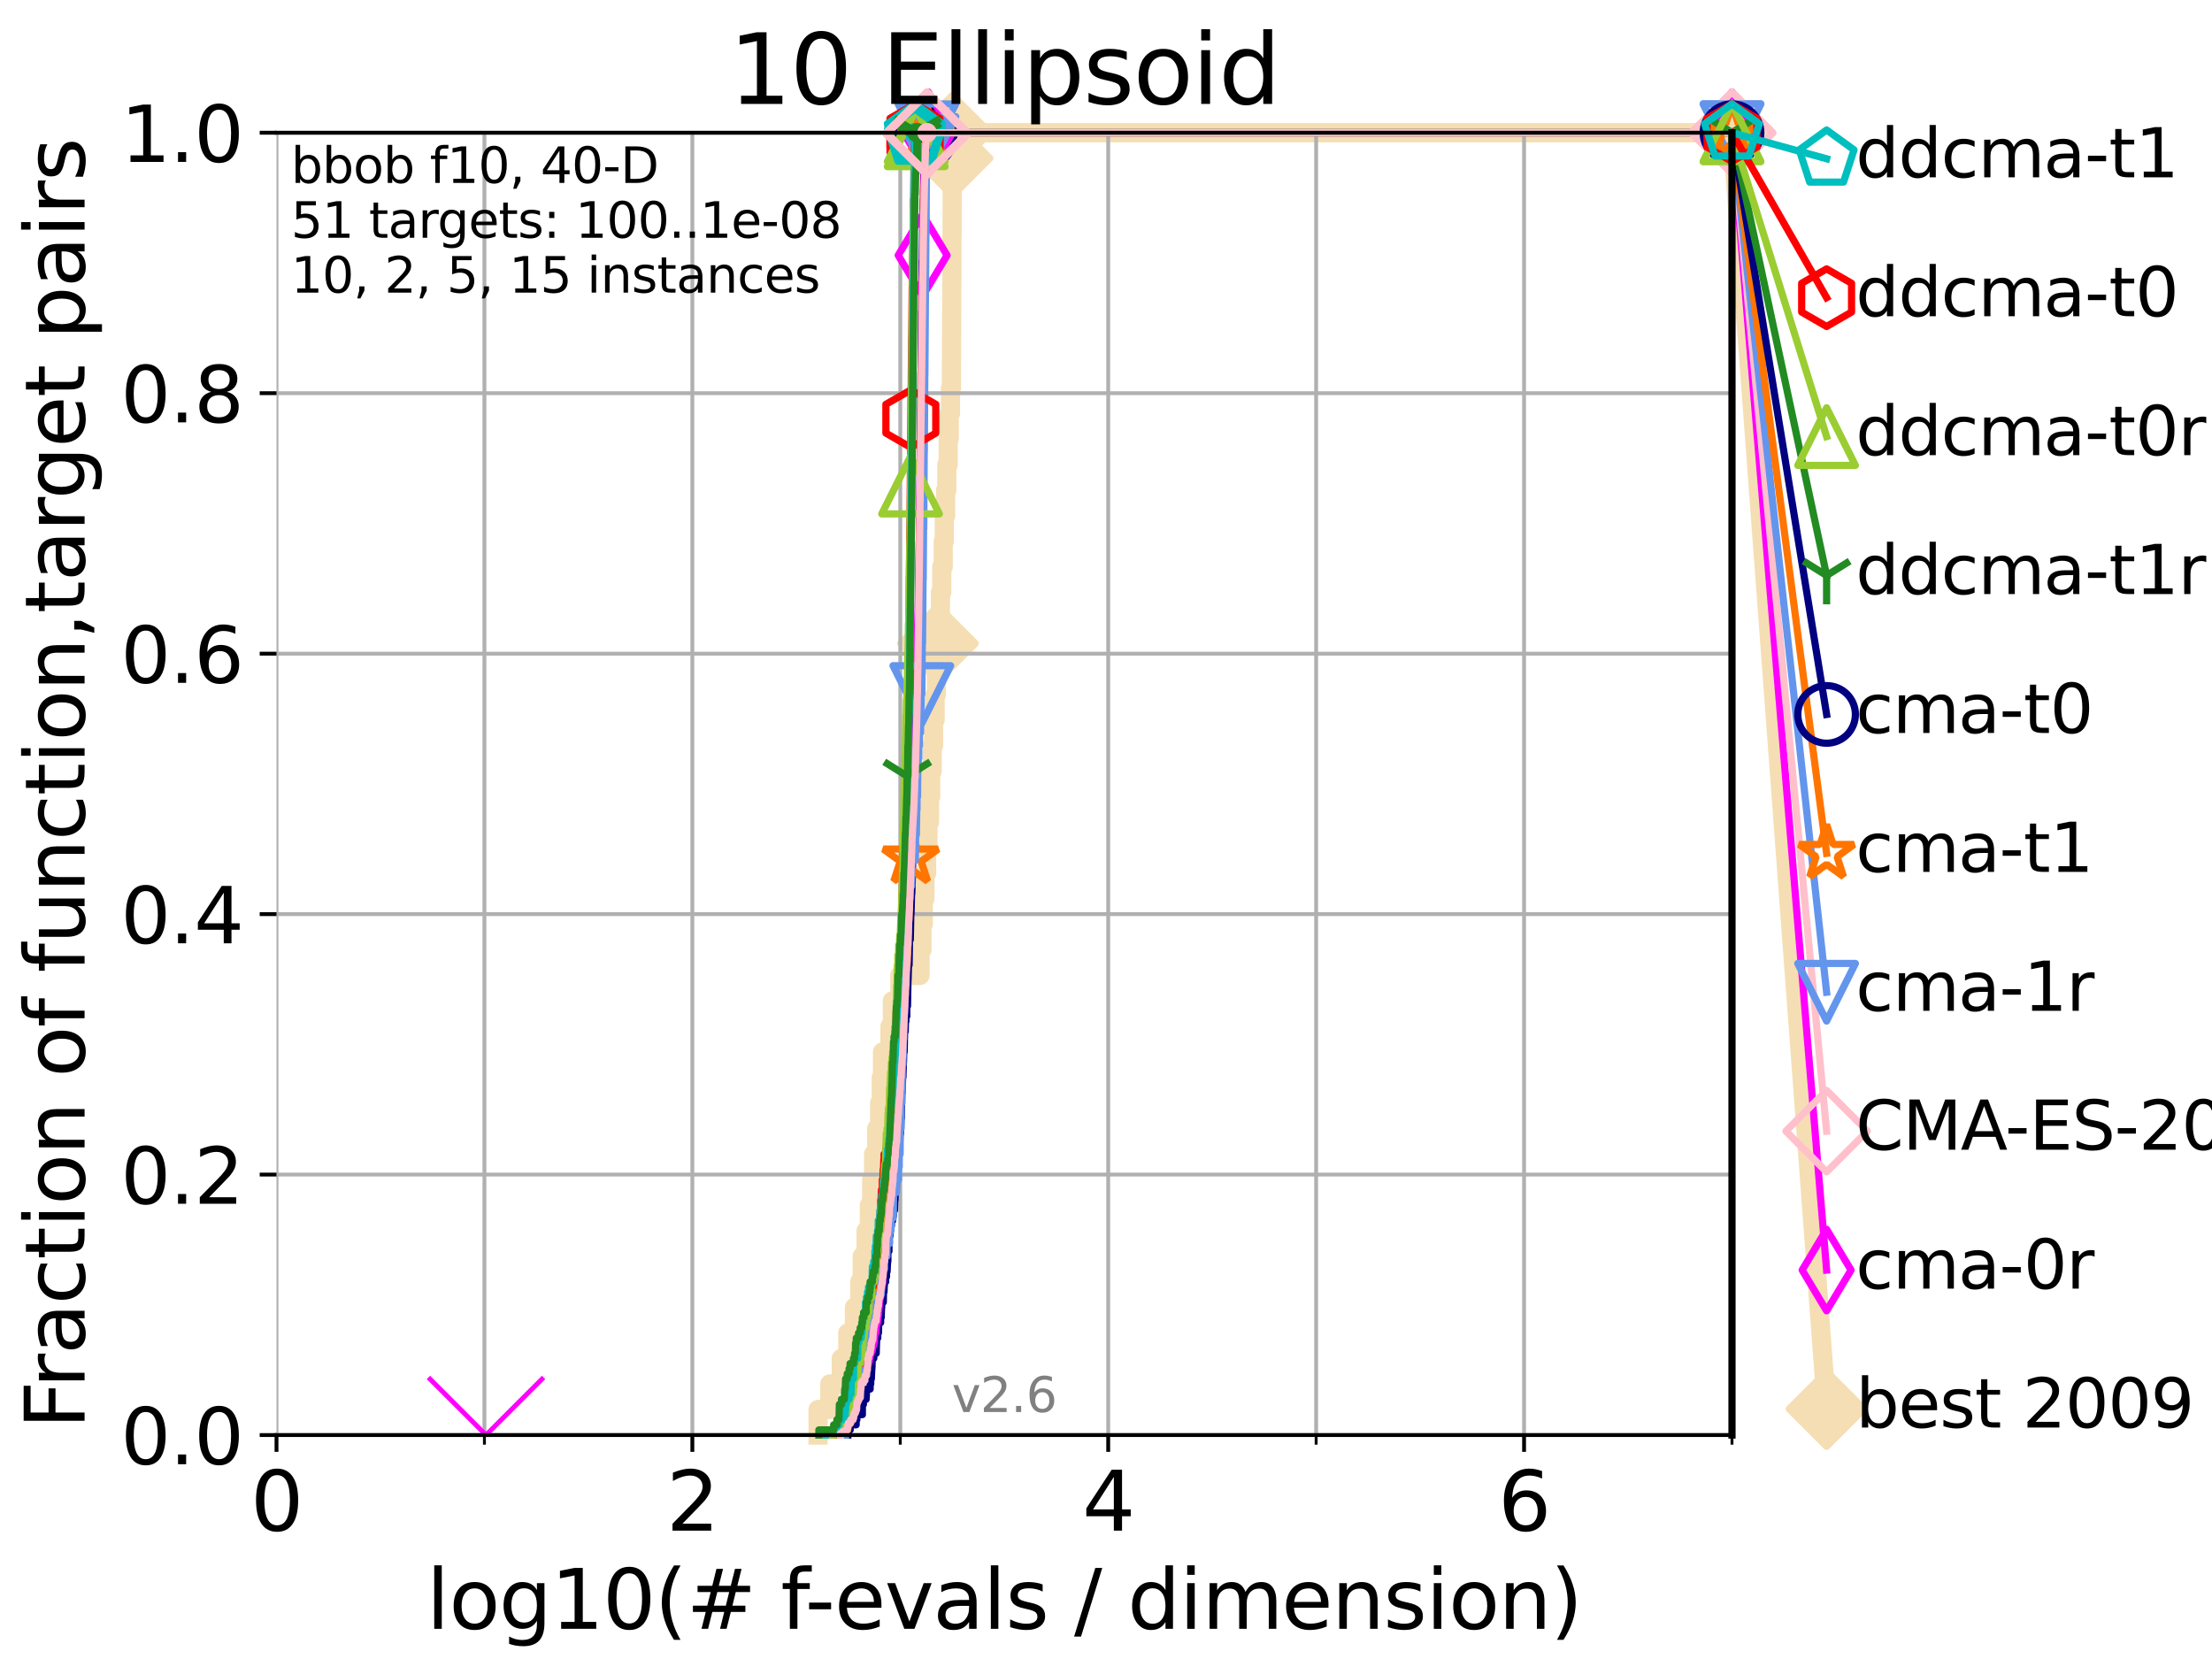<?xml version="1.0" encoding="utf-8" standalone="no"?>
<!DOCTYPE svg PUBLIC "-//W3C//DTD SVG 1.1//EN"
  "http://www.w3.org/Graphics/SVG/1.1/DTD/svg11.dtd">
<svg xmlns:xlink="http://www.w3.org/1999/xlink" width="460.8pt" height="345.6pt" viewBox="0 0 460.8 345.6" xmlns="http://www.w3.org/2000/svg" version="1.1">
 <defs>
  <style type="text/css">*{stroke-linejoin: round; stroke-linecap: butt}</style>
 </defs>
 <g id="figure_1">
  <g id="patch_1">
   <path d="M 0 345.6 
L 460.8 345.6 
L 460.8 0 
L 0 0 
z
" style="fill: #ffffff"/>
  </g>
  <g id="axes_1">
   <g id="patch_2">
    <path d="M 57.6 298.944 
L 360.806 298.944 
L 360.806 27.648 
L 57.6 27.648 
z
" style="fill: #ffffff"/>
   </g>
   <g id="line2d_1">
    <path d="M 170.421 298.944 
L 170.421 293.624 
L 172.867 293.624 
L 172.867 288.305 
L 175.254 288.305 
L 175.254 282.985 
L 176.614 282.985 
L 176.614 277.666 
L 178 277.666 
L 178 272.346 
L 179.103 272.346 
L 179.103 267.027 
L 179.612 267.027 
L 179.612 261.707 
L 180.423 261.707 
L 180.423 256.388 
L 181.11 256.388 
L 181.11 251.068 
L 181.596 251.068 
L 181.596 245.749 
L 181.984 245.749 
L 181.984 240.429 
L 182.634 240.429 
L 182.634 235.11 
L 183.251 235.11 
L 183.251 229.79 
L 183.578 229.79 
L 183.578 224.471 
L 183.843 224.471 
L 183.843 219.151 
L 185.394 219.151 
L 185.394 213.832 
L 185.897 213.832 
L 185.897 208.512 
L 187.45 208.512 
L 187.45 203.192 
L 191.664 203.192 
L 191.664 197.873 
L 192.054 197.873 
L 192.054 192.553 
L 192.328 192.553 
L 192.328 187.234 
L 192.682 187.234 
L 192.682 181.914 
L 193.032 181.914 
L 193.032 176.595 
L 193.314 176.595 
L 193.314 171.275 
L 193.631 171.275 
L 193.631 165.956 
L 193.878 165.956 
L 193.878 160.636 
L 194.19 160.636 
L 194.19 155.317 
L 194.48 155.317 
L 194.48 149.997 
L 194.802 149.997 
L 194.802 144.678 
L 195.06 144.678 
L 195.06 139.358 
L 195.379 139.358 
L 195.379 134.039 
L 195.639 134.039 
L 195.639 128.719 
L 195.902 128.719 
L 195.902 123.4 
L 196.184 123.4 
L 196.184 118.08 
L 196.489 118.08 
L 196.489 112.76 
L 196.716 112.76 
L 196.716 107.441 
L 196.983 107.441 
L 196.983 102.121 
L 197.24 102.121 
L 197.24 96.802 
L 197.524 96.802 
L 197.524 91.482 
L 197.745 91.482 
L 197.745 86.163 
L 198.003 86.163 
L 198.003 80.843 
L 198.199 80.843 
L 198.199 75.524 
L 198.221 75.524 
L 198.221 70.204 
L 198.247 70.204 
L 198.247 64.885 
L 198.271 64.885 
L 198.271 59.565 
L 198.293 59.565 
L 198.293 54.246 
L 198.315 54.246 
L 198.315 48.926 
L 198.341 48.926 
L 198.341 43.607 
L 198.364 43.607 
L 198.364 38.287 
L 198.387 38.287 
L 198.387 32.968 
L 198.414 32.968 
L 198.414 27.648 
L 360.806 27.648 
" style="fill: none; stroke: #f5deb3; stroke-width: 4; stroke-linecap: square"/>
   </g>
   <g id="line2d_2">
    <defs>
     <path id="maa7b8f854b" d="M -0 7.778 
L 7.778 0 
L 0 -7.778 
L -7.778 -0 
z
" style="stroke: #f5deb3; stroke-width: 1.5; stroke-linejoin: miter"/>
    </defs>
    <g>
     <use xlink:href="#maa7b8f854b" x="195.379" y="134.039" style="fill: #f5deb3; stroke: #f5deb3; stroke-width: 1.5; stroke-linejoin: miter"/>
     <use xlink:href="#maa7b8f854b" x="198.414" y="32.968" style="fill: #f5deb3; stroke: #f5deb3; stroke-width: 1.5; stroke-linejoin: miter"/>
     <use xlink:href="#maa7b8f854b" x="198.414" y="27.648" style="fill: #f5deb3; stroke: #f5deb3; stroke-width: 1.5; stroke-linejoin: miter"/>
     <use xlink:href="#maa7b8f854b" x="360.806" y="27.648" style="fill: #f5deb3; stroke: #f5deb3; stroke-width: 1.5; stroke-linejoin: miter"/>
    </g>
   </g>
   <g id="line2d_3">
    <path style="fill: none; stroke: #f5deb3; stroke-width: 4; stroke-linecap: square"/>
    <g/>
   </g>
   <g id="line2d_4">
    <path d="M 360.806 27.648 
L 380.515 293.518 
" style="fill: none; stroke: #f5deb3; stroke-width: 4; stroke-linecap: square"/>
    <g>
     <use xlink:href="#maa7b8f854b" x="360.806" y="27.648" style="fill: #f5deb3; stroke: #f5deb3; stroke-width: 1.5; stroke-linejoin: miter"/>
     <use xlink:href="#maa7b8f854b" x="380.515" y="293.518" style="fill: #f5deb3; stroke: #f5deb3; stroke-width: 1.5; stroke-linejoin: miter"/>
    </g>
   </g>
   <g id="matplotlib.axis_1">
    <g id="xtick_1">
     <g id="line2d_5">
      <path d="M 57.6 298.944 
L 57.6 27.648 
" clip-path="url(#p322663ca61)" style="fill: none; stroke: #b0b0b0; stroke-width: 0.8; stroke-linecap: square"/>
     </g>
     <g id="line2d_6">
      <defs>
       <path id="m36bab45941" d="M 0 0 
L 0 3.5 
" style="stroke: #000000; stroke-width: 0.8"/>
      </defs>
      <g>
       <use xlink:href="#m36bab45941" x="57.6" y="298.944" style="stroke: #000000; stroke-width: 0.8"/>
      </g>
     </g>
     <g id="text_1">
      <!-- 0 -->
      <g transform="translate(52.192 318.861)scale(0.17 -0.17)">
       <defs>
        <path id="DejaVuSans-30" d="M 2034 4250 
Q 1547 4250 1301 3770 
Q 1056 3291 1056 2328 
Q 1056 1369 1301 889 
Q 1547 409 2034 409 
Q 2525 409 2770 889 
Q 3016 1369 3016 2328 
Q 3016 3291 2770 3770 
Q 2525 4250 2034 4250 
z
M 2034 4750 
Q 2819 4750 3233 4129 
Q 3647 3509 3647 2328 
Q 3647 1150 3233 529 
Q 2819 -91 2034 -91 
Q 1250 -91 836 529 
Q 422 1150 422 2328 
Q 422 3509 836 4129 
Q 1250 4750 2034 4750 
z
" transform="scale(0.016)"/>
       </defs>
       <use xlink:href="#DejaVuSans-30"/>
      </g>
     </g>
    </g>
    <g id="xtick_2">
     <g id="line2d_7">
      <path d="M 144.23 298.944 
L 144.23 27.648 
" clip-path="url(#p322663ca61)" style="fill: none; stroke: #b0b0b0; stroke-width: 0.8; stroke-linecap: square"/>
     </g>
     <g id="line2d_8">
      <g>
       <use xlink:href="#m36bab45941" x="144.23" y="298.944" style="stroke: #000000; stroke-width: 0.8"/>
      </g>
     </g>
     <g id="text_2">
      <!-- 2 -->
      <g transform="translate(138.822 318.861)scale(0.17 -0.17)">
       <defs>
        <path id="DejaVuSans-32" d="M 1228 531 
L 3431 531 
L 3431 0 
L 469 0 
L 469 531 
Q 828 903 1448 1529 
Q 2069 2156 2228 2338 
Q 2531 2678 2651 2914 
Q 2772 3150 2772 3378 
Q 2772 3750 2511 3984 
Q 2250 4219 1831 4219 
Q 1534 4219 1204 4116 
Q 875 4013 500 3803 
L 500 4441 
Q 881 4594 1212 4672 
Q 1544 4750 1819 4750 
Q 2544 4750 2975 4387 
Q 3406 4025 3406 3419 
Q 3406 3131 3298 2873 
Q 3191 2616 2906 2266 
Q 2828 2175 2409 1742 
Q 1991 1309 1228 531 
z
" transform="scale(0.016)"/>
       </defs>
       <use xlink:href="#DejaVuSans-32"/>
      </g>
     </g>
    </g>
    <g id="xtick_3">
     <g id="line2d_9">
      <path d="M 230.861 298.944 
L 230.861 27.648 
" clip-path="url(#p322663ca61)" style="fill: none; stroke: #b0b0b0; stroke-width: 0.8; stroke-linecap: square"/>
     </g>
     <g id="line2d_10">
      <g>
       <use xlink:href="#m36bab45941" x="230.861" y="298.944" style="stroke: #000000; stroke-width: 0.8"/>
      </g>
     </g>
     <g id="text_3">
      <!-- 4 -->
      <g transform="translate(225.453 318.861)scale(0.17 -0.17)">
       <defs>
        <path id="DejaVuSans-34" d="M 2419 4116 
L 825 1625 
L 2419 1625 
L 2419 4116 
z
M 2253 4666 
L 3047 4666 
L 3047 1625 
L 3713 1625 
L 3713 1100 
L 3047 1100 
L 3047 0 
L 2419 0 
L 2419 1100 
L 313 1100 
L 313 1709 
L 2253 4666 
z
" transform="scale(0.016)"/>
       </defs>
       <use xlink:href="#DejaVuSans-34"/>
      </g>
     </g>
    </g>
    <g id="xtick_4">
     <g id="line2d_11">
      <path d="M 317.491 298.944 
L 317.491 27.648 
" clip-path="url(#p322663ca61)" style="fill: none; stroke: #b0b0b0; stroke-width: 0.8; stroke-linecap: square"/>
     </g>
     <g id="line2d_12">
      <g>
       <use xlink:href="#m36bab45941" x="317.491" y="298.944" style="stroke: #000000; stroke-width: 0.8"/>
      </g>
     </g>
     <g id="text_4">
      <!-- 6 -->
      <g transform="translate(312.083 318.861)scale(0.17 -0.17)">
       <defs>
        <path id="DejaVuSans-36" d="M 2113 2584 
Q 1688 2584 1439 2293 
Q 1191 2003 1191 1497 
Q 1191 994 1439 701 
Q 1688 409 2113 409 
Q 2538 409 2786 701 
Q 3034 994 3034 1497 
Q 3034 2003 2786 2293 
Q 2538 2584 2113 2584 
z
M 3366 4563 
L 3366 3988 
Q 3128 4100 2886 4159 
Q 2644 4219 2406 4219 
Q 1781 4219 1451 3797 
Q 1122 3375 1075 2522 
Q 1259 2794 1537 2939 
Q 1816 3084 2150 3084 
Q 2853 3084 3261 2657 
Q 3669 2231 3669 1497 
Q 3669 778 3244 343 
Q 2819 -91 2113 -91 
Q 1303 -91 875 529 
Q 447 1150 447 2328 
Q 447 3434 972 4092 
Q 1497 4750 2381 4750 
Q 2619 4750 2861 4703 
Q 3103 4656 3366 4563 
z
" transform="scale(0.016)"/>
       </defs>
       <use xlink:href="#DejaVuSans-36"/>
      </g>
     </g>
    </g>
    <g id="xtick_5">
     <g id="line2d_13">
      <path d="M 100.915 298.944 
L 100.915 27.648 
" clip-path="url(#p322663ca61)" style="fill: none; stroke: #b0b0b0; stroke-width: 0.8; stroke-linecap: square"/>
     </g>
     <g id="line2d_14">
      <defs>
       <path id="mc020a3f198" d="M 0 0 
L 0 2 
" style="stroke: #000000; stroke-width: 0.6"/>
      </defs>
      <g>
       <use xlink:href="#mc020a3f198" x="100.915" y="298.944" style="stroke: #000000; stroke-width: 0.6"/>
      </g>
     </g>
    </g>
    <g id="xtick_6">
     <g id="line2d_15">
      <path d="M 187.546 298.944 
L 187.546 27.648 
" clip-path="url(#p322663ca61)" style="fill: none; stroke: #b0b0b0; stroke-width: 0.8; stroke-linecap: square"/>
     </g>
     <g id="line2d_16">
      <g>
       <use xlink:href="#mc020a3f198" x="187.546" y="298.944" style="stroke: #000000; stroke-width: 0.6"/>
      </g>
     </g>
    </g>
    <g id="xtick_7">
     <g id="line2d_17">
      <path d="M 274.176 298.944 
L 274.176 27.648 
" clip-path="url(#p322663ca61)" style="fill: none; stroke: #b0b0b0; stroke-width: 0.8; stroke-linecap: square"/>
     </g>
     <g id="line2d_18">
      <g>
       <use xlink:href="#mc020a3f198" x="274.176" y="298.944" style="stroke: #000000; stroke-width: 0.6"/>
      </g>
     </g>
    </g>
    <g id="xtick_8">
     <g id="line2d_19">
      <path d="M 360.806 298.944 
L 360.806 27.648 
" clip-path="url(#p322663ca61)" style="fill: none; stroke: #b0b0b0; stroke-width: 0.8; stroke-linecap: square"/>
     </g>
     <g id="line2d_20">
      <g>
       <use xlink:href="#mc020a3f198" x="360.806" y="298.944" style="stroke: #000000; stroke-width: 0.6"/>
      </g>
     </g>
    </g>
    <g id="text_5">
     <!-- log10(# f-evals / dimension) -->
     <g transform="translate(88.823 339.314)scale(0.17 -0.17)">
      <defs>
       <path id="DejaVuSans-6c" d="M 603 4863 
L 1178 4863 
L 1178 0 
L 603 0 
L 603 4863 
z
" transform="scale(0.016)"/>
       <path id="DejaVuSans-6f" d="M 1959 3097 
Q 1497 3097 1228 2736 
Q 959 2375 959 1747 
Q 959 1119 1226 758 
Q 1494 397 1959 397 
Q 2419 397 2687 759 
Q 2956 1122 2956 1747 
Q 2956 2369 2687 2733 
Q 2419 3097 1959 3097 
z
M 1959 3584 
Q 2709 3584 3137 3096 
Q 3566 2609 3566 1747 
Q 3566 888 3137 398 
Q 2709 -91 1959 -91 
Q 1206 -91 779 398 
Q 353 888 353 1747 
Q 353 2609 779 3096 
Q 1206 3584 1959 3584 
z
" transform="scale(0.016)"/>
       <path id="DejaVuSans-67" d="M 2906 1791 
Q 2906 2416 2648 2759 
Q 2391 3103 1925 3103 
Q 1463 3103 1205 2759 
Q 947 2416 947 1791 
Q 947 1169 1205 825 
Q 1463 481 1925 481 
Q 2391 481 2648 825 
Q 2906 1169 2906 1791 
z
M 3481 434 
Q 3481 -459 3084 -895 
Q 2688 -1331 1869 -1331 
Q 1566 -1331 1297 -1286 
Q 1028 -1241 775 -1147 
L 775 -588 
Q 1028 -725 1275 -790 
Q 1522 -856 1778 -856 
Q 2344 -856 2625 -561 
Q 2906 -266 2906 331 
L 2906 616 
Q 2728 306 2450 153 
Q 2172 0 1784 0 
Q 1141 0 747 490 
Q 353 981 353 1791 
Q 353 2603 747 3093 
Q 1141 3584 1784 3584 
Q 2172 3584 2450 3431 
Q 2728 3278 2906 2969 
L 2906 3500 
L 3481 3500 
L 3481 434 
z
" transform="scale(0.016)"/>
       <path id="DejaVuSans-31" d="M 794 531 
L 1825 531 
L 1825 4091 
L 703 3866 
L 703 4441 
L 1819 4666 
L 2450 4666 
L 2450 531 
L 3481 531 
L 3481 0 
L 794 0 
L 794 531 
z
" transform="scale(0.016)"/>
       <path id="DejaVuSans-28" d="M 1984 4856 
Q 1566 4138 1362 3434 
Q 1159 2731 1159 2009 
Q 1159 1288 1364 580 
Q 1569 -128 1984 -844 
L 1484 -844 
Q 1016 -109 783 600 
Q 550 1309 550 2009 
Q 550 2706 781 3412 
Q 1013 4119 1484 4856 
L 1984 4856 
z
" transform="scale(0.016)"/>
       <path id="DejaVuSans-23" d="M 3272 2816 
L 2363 2816 
L 2100 1772 
L 3016 1772 
L 3272 2816 
z
M 2803 4594 
L 2478 3297 
L 3391 3297 
L 3719 4594 
L 4219 4594 
L 3897 3297 
L 4872 3297 
L 4872 2816 
L 3775 2816 
L 3519 1772 
L 4513 1772 
L 4513 1294 
L 3397 1294 
L 3072 0 
L 2572 0 
L 2894 1294 
L 1978 1294 
L 1656 0 
L 1153 0 
L 1478 1294 
L 494 1294 
L 494 1772 
L 1594 1772 
L 1856 2816 
L 850 2816 
L 850 3297 
L 1978 3297 
L 2297 4594 
L 2803 4594 
z
" transform="scale(0.016)"/>
       <path id="DejaVuSans-20" transform="scale(0.016)"/>
       <path id="DejaVuSans-66" d="M 2375 4863 
L 2375 4384 
L 1825 4384 
Q 1516 4384 1395 4259 
Q 1275 4134 1275 3809 
L 1275 3500 
L 2222 3500 
L 2222 3053 
L 1275 3053 
L 1275 0 
L 697 0 
L 697 3053 
L 147 3053 
L 147 3500 
L 697 3500 
L 697 3744 
Q 697 4328 969 4595 
Q 1241 4863 1831 4863 
L 2375 4863 
z
" transform="scale(0.016)"/>
       <path id="DejaVuSans-2d" d="M 313 2009 
L 1997 2009 
L 1997 1497 
L 313 1497 
L 313 2009 
z
" transform="scale(0.016)"/>
       <path id="DejaVuSans-65" d="M 3597 1894 
L 3597 1613 
L 953 1613 
Q 991 1019 1311 708 
Q 1631 397 2203 397 
Q 2534 397 2845 478 
Q 3156 559 3463 722 
L 3463 178 
Q 3153 47 2828 -22 
Q 2503 -91 2169 -91 
Q 1331 -91 842 396 
Q 353 884 353 1716 
Q 353 2575 817 3079 
Q 1281 3584 2069 3584 
Q 2775 3584 3186 3129 
Q 3597 2675 3597 1894 
z
M 3022 2063 
Q 3016 2534 2758 2815 
Q 2500 3097 2075 3097 
Q 1594 3097 1305 2825 
Q 1016 2553 972 2059 
L 3022 2063 
z
" transform="scale(0.016)"/>
       <path id="DejaVuSans-76" d="M 191 3500 
L 800 3500 
L 1894 563 
L 2988 3500 
L 3597 3500 
L 2284 0 
L 1503 0 
L 191 3500 
z
" transform="scale(0.016)"/>
       <path id="DejaVuSans-61" d="M 2194 1759 
Q 1497 1759 1228 1600 
Q 959 1441 959 1056 
Q 959 750 1161 570 
Q 1363 391 1709 391 
Q 2188 391 2477 730 
Q 2766 1069 2766 1631 
L 2766 1759 
L 2194 1759 
z
M 3341 1997 
L 3341 0 
L 2766 0 
L 2766 531 
Q 2569 213 2275 61 
Q 1981 -91 1556 -91 
Q 1019 -91 701 211 
Q 384 513 384 1019 
Q 384 1609 779 1909 
Q 1175 2209 1959 2209 
L 2766 2209 
L 2766 2266 
Q 2766 2663 2505 2880 
Q 2244 3097 1772 3097 
Q 1472 3097 1187 3025 
Q 903 2953 641 2809 
L 641 3341 
Q 956 3463 1253 3523 
Q 1550 3584 1831 3584 
Q 2591 3584 2966 3190 
Q 3341 2797 3341 1997 
z
" transform="scale(0.016)"/>
       <path id="DejaVuSans-73" d="M 2834 3397 
L 2834 2853 
Q 2591 2978 2328 3040 
Q 2066 3103 1784 3103 
Q 1356 3103 1142 2972 
Q 928 2841 928 2578 
Q 928 2378 1081 2264 
Q 1234 2150 1697 2047 
L 1894 2003 
Q 2506 1872 2764 1633 
Q 3022 1394 3022 966 
Q 3022 478 2636 193 
Q 2250 -91 1575 -91 
Q 1294 -91 989 -36 
Q 684 19 347 128 
L 347 722 
Q 666 556 975 473 
Q 1284 391 1588 391 
Q 1994 391 2212 530 
Q 2431 669 2431 922 
Q 2431 1156 2273 1281 
Q 2116 1406 1581 1522 
L 1381 1569 
Q 847 1681 609 1914 
Q 372 2147 372 2553 
Q 372 3047 722 3315 
Q 1072 3584 1716 3584 
Q 2034 3584 2315 3537 
Q 2597 3491 2834 3397 
z
" transform="scale(0.016)"/>
       <path id="DejaVuSans-2f" d="M 1625 4666 
L 2156 4666 
L 531 -594 
L 0 -594 
L 1625 4666 
z
" transform="scale(0.016)"/>
       <path id="DejaVuSans-64" d="M 2906 2969 
L 2906 4863 
L 3481 4863 
L 3481 0 
L 2906 0 
L 2906 525 
Q 2725 213 2448 61 
Q 2172 -91 1784 -91 
Q 1150 -91 751 415 
Q 353 922 353 1747 
Q 353 2572 751 3078 
Q 1150 3584 1784 3584 
Q 2172 3584 2448 3432 
Q 2725 3281 2906 2969 
z
M 947 1747 
Q 947 1113 1208 752 
Q 1469 391 1925 391 
Q 2381 391 2643 752 
Q 2906 1113 2906 1747 
Q 2906 2381 2643 2742 
Q 2381 3103 1925 3103 
Q 1469 3103 1208 2742 
Q 947 2381 947 1747 
z
" transform="scale(0.016)"/>
       <path id="DejaVuSans-69" d="M 603 3500 
L 1178 3500 
L 1178 0 
L 603 0 
L 603 3500 
z
M 603 4863 
L 1178 4863 
L 1178 4134 
L 603 4134 
L 603 4863 
z
" transform="scale(0.016)"/>
       <path id="DejaVuSans-6d" d="M 3328 2828 
Q 3544 3216 3844 3400 
Q 4144 3584 4550 3584 
Q 5097 3584 5394 3201 
Q 5691 2819 5691 2113 
L 5691 0 
L 5113 0 
L 5113 2094 
Q 5113 2597 4934 2840 
Q 4756 3084 4391 3084 
Q 3944 3084 3684 2787 
Q 3425 2491 3425 1978 
L 3425 0 
L 2847 0 
L 2847 2094 
Q 2847 2600 2669 2842 
Q 2491 3084 2119 3084 
Q 1678 3084 1418 2786 
Q 1159 2488 1159 1978 
L 1159 0 
L 581 0 
L 581 3500 
L 1159 3500 
L 1159 2956 
Q 1356 3278 1631 3431 
Q 1906 3584 2284 3584 
Q 2666 3584 2933 3390 
Q 3200 3197 3328 2828 
z
" transform="scale(0.016)"/>
       <path id="DejaVuSans-6e" d="M 3513 2113 
L 3513 0 
L 2938 0 
L 2938 2094 
Q 2938 2591 2744 2837 
Q 2550 3084 2163 3084 
Q 1697 3084 1428 2787 
Q 1159 2491 1159 1978 
L 1159 0 
L 581 0 
L 581 3500 
L 1159 3500 
L 1159 2956 
Q 1366 3272 1645 3428 
Q 1925 3584 2291 3584 
Q 2894 3584 3203 3211 
Q 3513 2838 3513 2113 
z
" transform="scale(0.016)"/>
       <path id="DejaVuSans-29" d="M 513 4856 
L 1013 4856 
Q 1481 4119 1714 3412 
Q 1947 2706 1947 2009 
Q 1947 1309 1714 600 
Q 1481 -109 1013 -844 
L 513 -844 
Q 928 -128 1133 580 
Q 1338 1288 1338 2009 
Q 1338 2731 1133 3434 
Q 928 4138 513 4856 
z
" transform="scale(0.016)"/>
      </defs>
      <use xlink:href="#DejaVuSans-6c"/>
      <use xlink:href="#DejaVuSans-6f" x="27.783"/>
      <use xlink:href="#DejaVuSans-67" x="88.965"/>
      <use xlink:href="#DejaVuSans-31" x="152.441"/>
      <use xlink:href="#DejaVuSans-30" x="216.064"/>
      <use xlink:href="#DejaVuSans-28" x="279.688"/>
      <use xlink:href="#DejaVuSans-23" x="318.701"/>
      <use xlink:href="#DejaVuSans-20" x="402.49"/>
      <use xlink:href="#DejaVuSans-66" x="434.277"/>
      <use xlink:href="#DejaVuSans-2d" x="463.982"/>
      <use xlink:href="#DejaVuSans-65" x="500.066"/>
      <use xlink:href="#DejaVuSans-76" x="561.59"/>
      <use xlink:href="#DejaVuSans-61" x="620.77"/>
      <use xlink:href="#DejaVuSans-6c" x="682.049"/>
      <use xlink:href="#DejaVuSans-73" x="709.832"/>
      <use xlink:href="#DejaVuSans-20" x="761.932"/>
      <use xlink:href="#DejaVuSans-2f" x="793.719"/>
      <use xlink:href="#DejaVuSans-20" x="827.41"/>
      <use xlink:href="#DejaVuSans-64" x="859.197"/>
      <use xlink:href="#DejaVuSans-69" x="922.674"/>
      <use xlink:href="#DejaVuSans-6d" x="950.457"/>
      <use xlink:href="#DejaVuSans-65" x="1047.869"/>
      <use xlink:href="#DejaVuSans-6e" x="1109.393"/>
      <use xlink:href="#DejaVuSans-73" x="1172.771"/>
      <use xlink:href="#DejaVuSans-69" x="1224.871"/>
      <use xlink:href="#DejaVuSans-6f" x="1252.654"/>
      <use xlink:href="#DejaVuSans-6e" x="1313.836"/>
      <use xlink:href="#DejaVuSans-29" x="1377.215"/>
     </g>
    </g>
   </g>
   <g id="matplotlib.axis_2">
    <g id="ytick_1">
     <g id="line2d_21">
      <path d="M 57.6 298.944 
L 360.806 298.944 
" clip-path="url(#p322663ca61)" style="fill: none; stroke: #b0b0b0; stroke-width: 0.8; stroke-linecap: square"/>
     </g>
     <g id="line2d_22">
      <defs>
       <path id="mabf44b6cfa" d="M 0 0 
L -3.5 0 
" style="stroke: #000000; stroke-width: 0.8"/>
      </defs>
      <g>
       <use xlink:href="#mabf44b6cfa" x="57.6" y="298.944" style="stroke: #000000; stroke-width: 0.8"/>
      </g>
     </g>
     <g id="text_6">
      <!-- 0.0 -->
      <g transform="translate(25.155 305.023)scale(0.16 -0.16)">
       <defs>
        <path id="DejaVuSans-2e" d="M 684 794 
L 1344 794 
L 1344 0 
L 684 0 
L 684 794 
z
" transform="scale(0.016)"/>
       </defs>
       <use xlink:href="#DejaVuSans-30"/>
       <use xlink:href="#DejaVuSans-2e" x="63.623"/>
       <use xlink:href="#DejaVuSans-30" x="95.41"/>
      </g>
     </g>
    </g>
    <g id="ytick_2">
     <g id="line2d_23">
      <path d="M 57.6 244.685 
L 360.806 244.685 
" clip-path="url(#p322663ca61)" style="fill: none; stroke: #b0b0b0; stroke-width: 0.8; stroke-linecap: square"/>
     </g>
     <g id="line2d_24">
      <g>
       <use xlink:href="#mabf44b6cfa" x="57.6" y="244.685" style="stroke: #000000; stroke-width: 0.8"/>
      </g>
     </g>
     <g id="text_7">
      <!-- 0.2 -->
      <g transform="translate(25.155 250.764)scale(0.16 -0.16)">
       <use xlink:href="#DejaVuSans-30"/>
       <use xlink:href="#DejaVuSans-2e" x="63.623"/>
       <use xlink:href="#DejaVuSans-32" x="95.41"/>
      </g>
     </g>
    </g>
    <g id="ytick_3">
     <g id="line2d_25">
      <path d="M 57.6 190.426 
L 360.806 190.426 
" clip-path="url(#p322663ca61)" style="fill: none; stroke: #b0b0b0; stroke-width: 0.8; stroke-linecap: square"/>
     </g>
     <g id="line2d_26">
      <g>
       <use xlink:href="#mabf44b6cfa" x="57.6" y="190.426" style="stroke: #000000; stroke-width: 0.8"/>
      </g>
     </g>
     <g id="text_8">
      <!-- 0.4 -->
      <g transform="translate(25.155 196.504)scale(0.16 -0.16)">
       <use xlink:href="#DejaVuSans-30"/>
       <use xlink:href="#DejaVuSans-2e" x="63.623"/>
       <use xlink:href="#DejaVuSans-34" x="95.41"/>
      </g>
     </g>
    </g>
    <g id="ytick_4">
     <g id="line2d_27">
      <path d="M 57.6 136.166 
L 360.806 136.166 
" clip-path="url(#p322663ca61)" style="fill: none; stroke: #b0b0b0; stroke-width: 0.8; stroke-linecap: square"/>
     </g>
     <g id="line2d_28">
      <g>
       <use xlink:href="#mabf44b6cfa" x="57.6" y="136.166" style="stroke: #000000; stroke-width: 0.8"/>
      </g>
     </g>
     <g id="text_9">
      <!-- 0.6 -->
      <g transform="translate(25.155 142.245)scale(0.16 -0.16)">
       <use xlink:href="#DejaVuSans-30"/>
       <use xlink:href="#DejaVuSans-2e" x="63.623"/>
       <use xlink:href="#DejaVuSans-36" x="95.41"/>
      </g>
     </g>
    </g>
    <g id="ytick_5">
     <g id="line2d_29">
      <path d="M 57.6 81.907 
L 360.806 81.907 
" clip-path="url(#p322663ca61)" style="fill: none; stroke: #b0b0b0; stroke-width: 0.8; stroke-linecap: square"/>
     </g>
     <g id="line2d_30">
      <g>
       <use xlink:href="#mabf44b6cfa" x="57.6" y="81.907" style="stroke: #000000; stroke-width: 0.8"/>
      </g>
     </g>
     <g id="text_10">
      <!-- 0.8 -->
      <g transform="translate(25.155 87.986)scale(0.16 -0.16)">
       <defs>
        <path id="DejaVuSans-38" d="M 2034 2216 
Q 1584 2216 1326 1975 
Q 1069 1734 1069 1313 
Q 1069 891 1326 650 
Q 1584 409 2034 409 
Q 2484 409 2743 651 
Q 3003 894 3003 1313 
Q 3003 1734 2745 1975 
Q 2488 2216 2034 2216 
z
M 1403 2484 
Q 997 2584 770 2862 
Q 544 3141 544 3541 
Q 544 4100 942 4425 
Q 1341 4750 2034 4750 
Q 2731 4750 3128 4425 
Q 3525 4100 3525 3541 
Q 3525 3141 3298 2862 
Q 3072 2584 2669 2484 
Q 3125 2378 3379 2068 
Q 3634 1759 3634 1313 
Q 3634 634 3220 271 
Q 2806 -91 2034 -91 
Q 1263 -91 848 271 
Q 434 634 434 1313 
Q 434 1759 690 2068 
Q 947 2378 1403 2484 
z
M 1172 3481 
Q 1172 3119 1398 2916 
Q 1625 2713 2034 2713 
Q 2441 2713 2670 2916 
Q 2900 3119 2900 3481 
Q 2900 3844 2670 4047 
Q 2441 4250 2034 4250 
Q 1625 4250 1398 4047 
Q 1172 3844 1172 3481 
z
" transform="scale(0.016)"/>
       </defs>
       <use xlink:href="#DejaVuSans-30"/>
       <use xlink:href="#DejaVuSans-2e" x="63.623"/>
       <use xlink:href="#DejaVuSans-38" x="95.41"/>
      </g>
     </g>
    </g>
    <g id="ytick_6">
     <g id="line2d_31">
      <path d="M 57.6 27.648 
L 360.806 27.648 
" clip-path="url(#p322663ca61)" style="fill: none; stroke: #b0b0b0; stroke-width: 0.8; stroke-linecap: square"/>
     </g>
     <g id="line2d_32">
      <g>
       <use xlink:href="#mabf44b6cfa" x="57.6" y="27.648" style="stroke: #000000; stroke-width: 0.8"/>
      </g>
     </g>
     <g id="text_11">
      <!-- 1.0 -->
      <g transform="translate(25.155 33.727)scale(0.16 -0.16)">
       <use xlink:href="#DejaVuSans-31"/>
       <use xlink:href="#DejaVuSans-2e" x="63.623"/>
       <use xlink:href="#DejaVuSans-30" x="95.41"/>
      </g>
     </g>
    </g>
    <g id="text_12">
     <!-- Fraction of function,target pairs -->
     <g transform="translate(17.62 297.681)rotate(-90)scale(0.17 -0.17)">
      <defs>
       <path id="DejaVuSans-46" d="M 628 4666 
L 3309 4666 
L 3309 4134 
L 1259 4134 
L 1259 2759 
L 3109 2759 
L 3109 2228 
L 1259 2228 
L 1259 0 
L 628 0 
L 628 4666 
z
" transform="scale(0.016)"/>
       <path id="DejaVuSans-72" d="M 2631 2963 
Q 2534 3019 2420 3045 
Q 2306 3072 2169 3072 
Q 1681 3072 1420 2755 
Q 1159 2438 1159 1844 
L 1159 0 
L 581 0 
L 581 3500 
L 1159 3500 
L 1159 2956 
Q 1341 3275 1631 3429 
Q 1922 3584 2338 3584 
Q 2397 3584 2469 3576 
Q 2541 3569 2628 3553 
L 2631 2963 
z
" transform="scale(0.016)"/>
       <path id="DejaVuSans-63" d="M 3122 3366 
L 3122 2828 
Q 2878 2963 2633 3030 
Q 2388 3097 2138 3097 
Q 1578 3097 1268 2742 
Q 959 2388 959 1747 
Q 959 1106 1268 751 
Q 1578 397 2138 397 
Q 2388 397 2633 464 
Q 2878 531 3122 666 
L 3122 134 
Q 2881 22 2623 -34 
Q 2366 -91 2075 -91 
Q 1284 -91 818 406 
Q 353 903 353 1747 
Q 353 2603 823 3093 
Q 1294 3584 2113 3584 
Q 2378 3584 2631 3529 
Q 2884 3475 3122 3366 
z
" transform="scale(0.016)"/>
       <path id="DejaVuSans-74" d="M 1172 4494 
L 1172 3500 
L 2356 3500 
L 2356 3053 
L 1172 3053 
L 1172 1153 
Q 1172 725 1289 603 
Q 1406 481 1766 481 
L 2356 481 
L 2356 0 
L 1766 0 
Q 1100 0 847 248 
Q 594 497 594 1153 
L 594 3053 
L 172 3053 
L 172 3500 
L 594 3500 
L 594 4494 
L 1172 4494 
z
" transform="scale(0.016)"/>
       <path id="DejaVuSans-75" d="M 544 1381 
L 544 3500 
L 1119 3500 
L 1119 1403 
Q 1119 906 1312 657 
Q 1506 409 1894 409 
Q 2359 409 2629 706 
Q 2900 1003 2900 1516 
L 2900 3500 
L 3475 3500 
L 3475 0 
L 2900 0 
L 2900 538 
Q 2691 219 2414 64 
Q 2138 -91 1772 -91 
Q 1169 -91 856 284 
Q 544 659 544 1381 
z
M 1991 3584 
L 1991 3584 
z
" transform="scale(0.016)"/>
       <path id="DejaVuSans-2c" d="M 750 794 
L 1409 794 
L 1409 256 
L 897 -744 
L 494 -744 
L 750 256 
L 750 794 
z
" transform="scale(0.016)"/>
       <path id="DejaVuSans-70" d="M 1159 525 
L 1159 -1331 
L 581 -1331 
L 581 3500 
L 1159 3500 
L 1159 2969 
Q 1341 3281 1617 3432 
Q 1894 3584 2278 3584 
Q 2916 3584 3314 3078 
Q 3713 2572 3713 1747 
Q 3713 922 3314 415 
Q 2916 -91 2278 -91 
Q 1894 -91 1617 61 
Q 1341 213 1159 525 
z
M 3116 1747 
Q 3116 2381 2855 2742 
Q 2594 3103 2138 3103 
Q 1681 3103 1420 2742 
Q 1159 2381 1159 1747 
Q 1159 1113 1420 752 
Q 1681 391 2138 391 
Q 2594 391 2855 752 
Q 3116 1113 3116 1747 
z
" transform="scale(0.016)"/>
      </defs>
      <use xlink:href="#DejaVuSans-46"/>
      <use xlink:href="#DejaVuSans-72" x="50.27"/>
      <use xlink:href="#DejaVuSans-61" x="91.383"/>
      <use xlink:href="#DejaVuSans-63" x="152.662"/>
      <use xlink:href="#DejaVuSans-74" x="207.643"/>
      <use xlink:href="#DejaVuSans-69" x="246.852"/>
      <use xlink:href="#DejaVuSans-6f" x="274.635"/>
      <use xlink:href="#DejaVuSans-6e" x="335.816"/>
      <use xlink:href="#DejaVuSans-20" x="399.195"/>
      <use xlink:href="#DejaVuSans-6f" x="430.982"/>
      <use xlink:href="#DejaVuSans-66" x="492.164"/>
      <use xlink:href="#DejaVuSans-20" x="527.369"/>
      <use xlink:href="#DejaVuSans-66" x="559.156"/>
      <use xlink:href="#DejaVuSans-75" x="594.361"/>
      <use xlink:href="#DejaVuSans-6e" x="657.74"/>
      <use xlink:href="#DejaVuSans-63" x="721.119"/>
      <use xlink:href="#DejaVuSans-74" x="776.1"/>
      <use xlink:href="#DejaVuSans-69" x="815.309"/>
      <use xlink:href="#DejaVuSans-6f" x="843.092"/>
      <use xlink:href="#DejaVuSans-6e" x="904.273"/>
      <use xlink:href="#DejaVuSans-2c" x="967.652"/>
      <use xlink:href="#DejaVuSans-74" x="999.439"/>
      <use xlink:href="#DejaVuSans-61" x="1038.648"/>
      <use xlink:href="#DejaVuSans-72" x="1099.928"/>
      <use xlink:href="#DejaVuSans-67" x="1139.291"/>
      <use xlink:href="#DejaVuSans-65" x="1202.768"/>
      <use xlink:href="#DejaVuSans-74" x="1264.291"/>
      <use xlink:href="#DejaVuSans-20" x="1303.5"/>
      <use xlink:href="#DejaVuSans-70" x="1335.287"/>
      <use xlink:href="#DejaVuSans-61" x="1398.764"/>
      <use xlink:href="#DejaVuSans-69" x="1460.043"/>
      <use xlink:href="#DejaVuSans-72" x="1487.826"/>
      <use xlink:href="#DejaVuSans-73" x="1528.939"/>
     </g>
    </g>
   </g>
   <g id="line2d_33">
    <defs>
     <path id="mfaf9114872" d="M 0 1.5 
C 0.398 1.5 0.779 1.342 1.061 1.061 
C 1.342 0.779 1.5 0.398 1.5 0 
C 1.5 -0.398 1.342 -0.779 1.061 -1.061 
C 0.779 -1.342 0.398 -1.5 0 -1.5 
C -0.398 -1.5 -0.779 -1.342 -1.061 -1.061 
C -1.342 -0.779 -1.5 -0.398 -1.5 0 
C -1.5 0.398 -1.342 0.779 -1.061 1.061 
C -0.779 1.342 -0.398 1.5 0 1.5 
z
" style="stroke: #f5deb3"/>
    </defs>
    <g>
     <use xlink:href="#mfaf9114872" x="198.414" y="27.648" style="fill: #f5deb3; stroke: #f5deb3"/>
     <use xlink:href="#mfaf9114872" x="198.414" y="27.648" style="fill: #f5deb3; stroke: #f5deb3"/>
    </g>
   </g>
   <g id="line2d_34">
    <defs>
     <path id="m53000078e3" d="M 0 1.5 
C 0.398 1.5 0.779 1.342 1.061 1.061 
C 1.342 0.779 1.5 0.398 1.5 0 
C 1.5 -0.398 1.342 -0.779 1.061 -1.061 
C 0.779 -1.342 0.398 -1.5 0 -1.5 
C -0.398 -1.5 -0.779 -1.342 -1.061 -1.061 
C -1.342 -0.779 -1.5 -0.398 -1.5 0 
C -1.5 0.398 -1.342 0.779 -1.061 1.061 
C -0.779 1.342 -0.398 1.5 0 1.5 
z
" style="stroke: #000080"/>
    </defs>
    <g>
     <use xlink:href="#m53000078e3" x="192.657" y="27.648" style="fill: #000080; stroke: #000080"/>
     <use xlink:href="#m53000078e3" x="192.657" y="27.648" style="fill: #000080; stroke: #000080"/>
    </g>
   </g>
   <g id="line2d_35">
    <path d="M 176.62 298.944 
L 176.62 297.88 
L 177.109 297.88 
L 177.109 296.816 
L 178.352 296.816 
L 178.352 295.752 
L 178.504 295.752 
L 178.504 294.688 
L 179.648 294.688 
L 179.648 292.561 
L 179.863 292.561 
L 179.863 291.497 
L 180.433 291.497 
L 180.537 289.369 
L 181.267 289.369 
L 181.267 288.305 
L 181.389 288.305 
L 181.389 287.241 
L 181.517 287.241 
L 181.614 285.113 
L 181.641 285.113 
L 181.712 282.985 
L 182.023 282.985 
L 182.023 281.922 
L 182.526 281.922 
L 182.628 278.73 
L 182.853 278.73 
L 182.853 277.666 
L 182.999 277.666 
L 183.056 275.538 
L 183.448 275.538 
L 183.448 274.474 
L 183.569 274.474 
L 183.648 272.346 
L 183.68 272.346 
L 183.68 271.282 
L 184.006 271.282 
L 184.048 269.155 
L 184.149 269.155 
L 184.258 267.027 
L 184.498 267.027 
L 184.498 265.963 
L 184.676 265.963 
L 184.676 264.899 
L 184.797 264.899 
L 184.897 262.771 
L 184.961 262.771 
L 184.964 260.643 
L 185.184 260.643 
L 185.188 257.452 
L 185.418 257.452 
L 185.46 255.324 
L 185.697 255.324 
L 185.697 254.26 
L 185.957 254.26 
L 185.957 253.196 
L 186.132 253.196 
L 186.132 252.132 
L 186.342 252.132 
L 186.408 250.004 
L 186.462 250.004 
L 186.493 247.877 
L 186.714 247.877 
L 186.745 245.749 
L 186.891 245.749 
L 186.956 242.557 
L 187.051 242.557 
L 187.051 241.493 
L 187.254 241.493 
L 187.304 238.301 
L 187.43 238.301 
L 187.493 236.174 
L 187.603 236.174 
L 187.702 232.982 
L 187.769 232.982 
L 187.86 227.662 
L 187.93 227.662 
L 188.036 224.471 
L 188.092 224.471 
L 188.197 221.279 
L 188.214 221.279 
L 188.263 219.151 
L 188.357 219.151 
L 188.447 214.895 
L 188.577 214.895 
L 188.617 212.768 
L 188.721 212.768 
L 188.721 211.704 
L 188.903 211.704 
L 188.903 209.576 
L 189.052 209.576 
L 189.152 204.256 
L 189.165 204.256 
L 189.262 201.065 
L 189.38 201.065 
L 189.47 195.745 
L 189.633 195.745 
L 189.742 190.426 
L 189.786 190.426 
L 189.897 186.17 
L 189.944 186.17 
L 190.055 182.978 
L 190.056 182.978 
L 190.162 176.595 
L 190.254 176.595 
L 190.336 171.275 
L 190.376 171.275 
L 190.464 165.956 
L 190.511 165.956 
L 190.61 162.764 
L 190.627 162.764 
L 190.723 158.508 
L 190.776 158.508 
L 190.877 155.317 
L 190.908 155.317 
L 190.992 147.869 
L 191.034 147.869 
L 191.134 140.422 
L 191.162 140.422 
L 191.269 131.911 
L 191.282 131.911 
L 191.392 122.336 
L 191.4 122.336 
L 191.502 112.76 
L 191.529 112.76 
L 191.636 103.185 
L 191.642 103.185 
L 191.744 89.355 
L 191.763 89.355 
L 191.857 77.652 
L 191.88 77.652 
L 191.973 64.885 
L 191.997 64.885 
L 192.099 54.246 
L 192.136 54.246 
L 192.22 47.862 
L 192.25 47.862 
L 192.341 41.479 
L 192.364 41.479 
L 192.453 35.095 
L 192.485 35.095 
L 192.59 29.776 
L 192.621 29.776 
L 192.657 27.648 
L 360.806 27.648 
L 360.806 27.648 
" style="fill: none; stroke: #000080; stroke-width: 1.5; stroke-linecap: square"/>
   </g>
   <g id="line2d_36">
    <defs>
     <path id="mbe8ca93eca" d="M 0 6 
C 1.591 6 3.117 5.368 4.243 4.243 
C 5.368 3.117 6 1.591 6 0 
C 6 -1.591 5.368 -3.117 4.243 -4.243 
C 3.117 -5.368 1.591 -6 0 -6 
C -1.591 -6 -3.117 -5.368 -4.243 -4.243 
C -5.368 -3.117 -6 -1.591 -6 0 
C -6 1.591 -5.368 3.117 -4.243 4.243 
C -3.117 5.368 -1.591 6 0 6 
z
" style="stroke: #000080; stroke-width: 1.5"/>
    </defs>
    <g>
     <use xlink:href="#mbe8ca93eca" x="192.657" y="28.712" style="fill-opacity: 0; stroke: #000080; stroke-width: 1.5"/>
     <use xlink:href="#mbe8ca93eca" x="192.657" y="27.648" style="fill-opacity: 0; stroke: #000080; stroke-width: 1.5"/>
     <use xlink:href="#mbe8ca93eca" x="192.657" y="27.648" style="fill-opacity: 0; stroke: #000080; stroke-width: 1.5"/>
     <use xlink:href="#mbe8ca93eca" x="360.806" y="27.648" style="fill-opacity: 0; stroke: #000080; stroke-width: 1.5"/>
    </g>
   </g>
   <g id="line2d_37">
    <path style="fill: none; stroke: #000080; stroke-width: 1.5; stroke-linecap: square"/>
    <g/>
   </g>
   <g id="line2d_38">
    <defs>
     <path id="mebd48e5257" d="M 0 1.5 
C 0.398 1.5 0.779 1.342 1.061 1.061 
C 1.342 0.779 1.5 0.398 1.5 0 
C 1.5 -0.398 1.342 -0.779 1.061 -1.061 
C 0.779 -1.342 0.398 -1.5 0 -1.5 
C -0.398 -1.5 -0.779 -1.342 -1.061 -1.061 
C -1.342 -0.779 -1.5 -0.398 -1.5 0 
C -1.5 0.398 -1.342 0.779 -1.061 1.061 
C -0.779 1.342 -0.398 1.5 0 1.5 
z
" style="stroke: #ff00ff"/>
    </defs>
    <g>
     <use xlink:href="#mebd48e5257" x="193.337" y="27.648" style="fill: #ff00ff; stroke: #ff00ff"/>
     <use xlink:href="#mebd48e5257" x="193.337" y="27.648" style="fill: #ff00ff; stroke: #ff00ff"/>
    </g>
   </g>
   <g id="line2d_39">
    <path d="M 174.729 298.944 
L 174.729 298.412 
L 175.104 298.412 
L 175.104 298.057 
L 175.471 298.057 
L 175.471 297.525 
L 176.187 297.525 
L 176.187 296.994 
L 176.534 296.994 
L 176.629 295.93 
L 176.791 295.93 
L 176.874 295.22 
L 176.968 295.22 
L 176.968 294.866 
L 177.127 294.866 
L 177.127 294.688 
L 177.301 294.688 
L 177.301 294.511 
L 177.417 294.511 
L 177.457 293.802 
L 177.666 293.802 
L 177.742 292.383 
L 177.861 292.383 
L 177.861 292.206 
L 177.987 292.206 
L 178.062 291.497 
L 178.309 291.497 
L 178.376 291.142 
L 178.437 291.142 
L 178.437 290.61 
L 178.71 290.61 
L 178.745 289.369 
L 179.014 289.369 
L 179.048 288.482 
L 179.331 288.482 
L 179.346 288.128 
L 179.565 288.128 
L 179.671 286.709 
L 179.922 286.709 
L 180.002 285.468 
L 180.199 285.468 
L 180.286 284.404 
L 180.565 284.404 
L 180.565 284.227 
L 180.88 284.227 
L 180.88 283.695 
L 181.054 283.695 
L 181.15 282.808 
L 181.234 282.808 
L 181.323 282.099 
L 181.417 282.099 
L 181.5 281.39 
L 181.71 281.39 
L 181.748 280.326 
L 182.007 280.326 
L 182.05 279.616 
L 182.16 279.616 
L 182.237 278.021 
L 182.305 278.021 
L 182.305 277.666 
L 182.461 277.666 
L 182.556 276.247 
L 182.582 276.247 
L 182.582 275.715 
L 182.762 275.715 
L 182.829 274.651 
L 182.889 274.651 
L 182.983 273.942 
L 183.007 273.942 
L 183.074 272.701 
L 183.121 272.701 
L 183.193 270.928 
L 183.294 270.928 
L 183.373 270.219 
L 183.42 270.219 
L 183.439 269.687 
L 183.599 269.687 
L 183.669 268.445 
L 183.722 268.445 
L 183.757 267.381 
L 183.865 267.381 
L 183.958 265.254 
L 183.989 265.254 
L 184.096 264.19 
L 184.117 264.19 
L 184.219 261.707 
L 184.293 261.707 
L 184.387 260.821 
L 184.406 260.821 
L 184.416 259.402 
L 184.519 259.402 
L 184.585 257.984 
L 184.631 257.984 
L 184.741 255.678 
L 184.743 255.678 
L 184.853 253.196 
L 184.957 253.196 
L 185.058 250.182 
L 185.082 250.182 
L 185.18 248.94 
L 185.223 248.94 
L 185.299 246.99 
L 185.391 246.99 
L 185.489 245.571 
L 185.513 245.571 
L 185.618 244.153 
L 185.626 244.153 
L 185.725 242.912 
L 185.776 242.912 
L 185.878 241.848 
L 185.9 241.848 
L 185.911 240.961 
L 186.05 240.961 
L 186.086 240.075 
L 186.244 240.075 
L 186.349 237.947 
L 186.416 237.947 
L 186.524 235.642 
L 186.552 235.642 
L 186.552 235.287 
L 186.693 235.287 
L 186.753 234.046 
L 186.824 234.046 
L 186.92 232.095 
L 187.005 232.095 
L 187.105 230.145 
L 187.181 230.145 
L 187.218 229.081 
L 187.3 229.081 
L 187.375 226.776 
L 187.555 226.776 
L 187.59 224.825 
L 187.746 224.825 
L 187.857 221.102 
L 187.946 221.102 
L 188.055 217.378 
L 188.08 217.378 
L 188.175 215.073 
L 188.204 215.073 
L 188.315 211.881 
L 188.354 211.881 
L 188.459 207.98 
L 188.48 207.98 
L 188.579 205.852 
L 188.598 205.852 
L 188.698 202.483 
L 188.724 202.483 
L 188.832 198.228 
L 188.861 198.228 
L 188.972 196.809 
L 188.99 196.809 
L 189.08 194.149 
L 189.11 194.149 
L 189.184 192.199 
L 189.235 192.199 
L 189.303 189.007 
L 189.35 189.007 
L 189.459 186.879 
L 189.476 186.879 
L 189.523 184.929 
L 189.59 184.929 
L 189.694 180.85 
L 189.724 180.85 
L 189.821 176.418 
L 189.842 176.418 
L 189.948 171.098 
L 189.961 171.098 
L 190.071 164.005 
L 190.08 164.005 
L 190.19 157.267 
L 190.192 157.267 
L 190.282 153.189 
L 190.306 153.189 
L 190.398 147.515 
L 190.429 147.515 
L 190.52 144.855 
L 190.546 144.855 
L 190.649 142.904 
L 190.663 142.904 
L 190.77 140.245 
L 190.779 140.245 
L 190.885 138.472 
L 190.908 138.472 
L 191.012 134.571 
L 191.036 134.571 
L 191.143 130.138 
L 191.158 130.138 
L 191.259 126.237 
L 191.273 126.237 
L 191.382 120.917 
L 191.395 120.917 
L 191.505 113.292 
L 191.516 113.292 
L 191.62 104.604 
L 191.637 104.604 
L 191.746 94.142 
L 191.75 94.142 
L 191.858 85.276 
L 191.865 85.276 
L 191.974 75.701 
L 191.979 75.701 
L 192.07 66.835 
L 192.09 66.835 
L 192.2 53.359 
L 192.203 53.359 
L 192.31 46.266 
L 192.319 46.266 
L 192.424 39.174 
L 192.432 39.174 
L 192.539 34.563 
L 192.579 34.563 
L 192.666 31.372 
L 192.725 31.372 
L 192.822 30.13 
L 192.853 30.13 
L 192.93 29.067 
L 192.977 29.067 
L 193.074 28.357 
L 193.09 28.357 
L 193.117 28.003 
L 193.232 28.003 
L 193.337 27.648 
L 360.806 27.648 
L 360.806 27.648 
" style="fill: none; stroke: #ff00ff; stroke-width: 1.5; stroke-linecap: square"/>
   </g>
   <g id="line2d_40">
    <defs>
     <path id="maa3547febc" d="M -0 8.485 
L 5.091 0 
L 0 -8.485 
L -5.091 -0 
z
" style="stroke: #ff00ff; stroke-width: 1.5; stroke-linejoin: miter"/>
    </defs>
    <g>
     <use xlink:href="#maa3547febc" x="192.203" y="53.182" style="fill-opacity: 0; stroke: #ff00ff; stroke-width: 1.5; stroke-linejoin: miter"/>
     <use xlink:href="#maa3547febc" x="193.337" y="27.648" style="fill-opacity: 0; stroke: #ff00ff; stroke-width: 1.5; stroke-linejoin: miter"/>
     <use xlink:href="#maa3547febc" x="193.337" y="27.648" style="fill-opacity: 0; stroke: #ff00ff; stroke-width: 1.5; stroke-linejoin: miter"/>
     <use xlink:href="#maa3547febc" x="360.806" y="27.648" style="fill-opacity: 0; stroke: #ff00ff; stroke-width: 1.5; stroke-linejoin: miter"/>
    </g>
   </g>
   <g id="line2d_41">
    <path style="fill: none; stroke: #ff00ff; stroke-width: 1.5; stroke-linecap: square"/>
    <g/>
   </g>
   <g id="line2d_42">
    <path d="M 101.242 298.944 
" clip-path="url(#p322663ca61)" style="fill: none; stroke: #ff00ff; stroke-width: 1.5; stroke-linecap: square"/>
    <defs>
     <path id="m50fba43978" d="M -12 12 
L 12 -12 
M -12 -12 
L 12 12 
" style="stroke: #ff00ff"/>
    </defs>
    <g clip-path="url(#p322663ca61)">
     <use xlink:href="#m50fba43978" x="101.242" y="298.944" style="fill: #ff00ff; stroke: #ff00ff"/>
    </g>
   </g>
   <g id="line2d_43">
    <defs>
     <path id="mf8454277e3" d="M 0 1.5 
C 0.398 1.5 0.779 1.342 1.061 1.061 
C 1.342 0.779 1.5 0.398 1.5 0 
C 1.5 -0.398 1.342 -0.779 1.061 -1.061 
C 0.779 -1.342 0.398 -1.5 0 -1.5 
C -0.398 -1.5 -0.779 -1.342 -1.061 -1.061 
C -1.342 -0.779 -1.5 -0.398 -1.5 0 
C -1.5 0.398 -1.342 0.779 -1.061 1.061 
C -0.779 1.342 -0.398 1.5 0 1.5 
z
" style="stroke: #ff7500"/>
    </defs>
    <g>
     <use xlink:href="#mf8454277e3" x="192.95" y="27.648" style="fill: #ff7500; stroke: #ff7500"/>
     <use xlink:href="#mf8454277e3" x="192.95" y="27.648" style="fill: #ff7500; stroke: #ff7500"/>
    </g>
   </g>
   <g id="line2d_44">
    <path d="M 175.133 298.944 
L 175.133 297.88 
L 176.605 297.88 
L 176.605 296.816 
L 176.95 296.816 
L 176.95 295.752 
L 177.395 295.752 
L 177.395 294.688 
L 177.63 294.688 
L 177.642 292.561 
L 177.79 292.561 
L 177.79 291.497 
L 178.319 291.497 
L 178.319 290.433 
L 179.08 290.433 
L 179.151 288.305 
L 179.281 288.305 
L 179.281 287.241 
L 179.549 287.241 
L 179.57 285.113 
L 179.721 285.113 
L 179.721 284.049 
L 180.143 284.049 
L 180.156 281.922 
L 180.404 281.922 
L 180.461 278.73 
L 180.747 278.73 
L 180.805 276.602 
L 181.239 276.602 
L 181.239 275.538 
L 181.568 275.538 
L 181.649 273.41 
L 181.742 273.41 
L 181.742 271.282 
L 182.21 271.282 
L 182.294 269.155 
L 182.436 269.155 
L 182.436 268.091 
L 182.634 268.091 
L 182.634 267.027 
L 182.774 267.027 
L 182.774 265.963 
L 183.149 265.963 
L 183.149 264.899 
L 183.313 264.899 
L 183.379 262.771 
L 183.725 262.771 
L 183.818 260.643 
L 183.911 260.643 
L 183.981 258.516 
L 184.11 258.516 
L 184.203 256.388 
L 184.326 256.388 
L 184.337 254.26 
L 184.732 254.26 
L 184.835 252.132 
L 184.882 252.132 
L 184.882 251.068 
L 185.153 251.068 
L 185.153 250.004 
L 185.323 250.004 
L 185.323 248.94 
L 185.605 248.94 
L 185.66 246.813 
L 185.749 246.813 
L 185.848 244.685 
L 186.027 244.685 
L 186.075 240.429 
L 186.225 240.429 
L 186.266 238.301 
L 186.373 238.301 
L 186.433 236.174 
L 186.534 236.174 
L 186.626 234.046 
L 186.702 234.046 
L 186.795 230.854 
L 186.887 230.854 
L 186.887 229.79 
L 187.039 229.79 
L 187.121 227.662 
L 187.248 227.662 
L 187.356 224.471 
L 187.382 224.471 
L 187.424 222.343 
L 187.56 222.343 
L 187.654 219.151 
L 187.705 219.151 
L 187.799 217.023 
L 187.853 217.023 
L 187.958 214.895 
L 188.042 214.895 
L 188.112 211.704 
L 188.268 211.704 
L 188.311 208.512 
L 188.449 208.512 
L 188.449 207.448 
L 188.581 207.448 
L 188.596 204.256 
L 188.743 204.256 
L 188.827 201.065 
L 188.958 201.065 
L 189.008 198.937 
L 189.07 198.937 
L 189.14 196.809 
L 189.188 196.809 
L 189.256 191.49 
L 189.326 191.49 
L 189.391 188.298 
L 189.467 188.298 
L 189.552 184.042 
L 189.63 184.042 
L 189.715 177.659 
L 189.741 177.659 
L 189.841 175.531 
L 189.902 175.531 
L 189.918 173.403 
L 190.056 173.403 
L 190.056 172.339 
L 190.248 172.339 
L 190.248 171.275 
L 190.373 171.275 
L 190.445 168.084 
L 190.536 168.084 
L 190.601 164.892 
L 190.661 164.892 
L 190.761 159.572 
L 190.874 159.572 
L 190.959 153.189 
L 190.997 153.189 
L 191.107 147.869 
L 191.111 147.869 
L 191.216 140.422 
L 191.252 140.422 
L 191.362 131.911 
L 191.38 131.911 
L 191.475 121.272 
L 191.496 121.272 
L 191.591 109.569 
L 191.608 109.569 
L 191.715 98.93 
L 191.731 98.93 
L 191.842 89.355 
L 191.854 89.355 
L 191.964 76.588 
L 191.993 76.588 
L 192.095 67.013 
L 192.107 67.013 
L 192.203 57.437 
L 192.219 57.437 
L 192.309 51.054 
L 192.337 51.054 
L 192.423 43.607 
L 192.454 43.607 
L 192.55 38.287 
L 192.573 38.287 
L 192.648 35.095 
L 192.706 35.095 
L 192.8 31.904 
L 192.834 31.904 
L 192.894 28.712 
L 192.95 28.712 
L 192.95 27.648 
L 360.806 27.648 
L 360.806 27.648 
" style="fill: none; stroke: #ff7500; stroke-width: 1.5; stroke-linecap: square"/>
   </g>
   <g id="line2d_45">
    <defs>
     <path id="m7254a11eea" d="M 0 -6 
L -1.347 -1.854 
L -5.706 -1.854 
L -2.18 0.708 
L -3.527 4.854 
L -0 2.292 
L 3.527 4.854 
L 2.18 0.708 
L 5.706 -1.854 
L 1.347 -1.854 
z
" style="stroke: #ff7500; stroke-width: 1.5; stroke-linejoin: bevel"/>
    </defs>
    <g>
     <use xlink:href="#m7254a11eea" x="189.715" y="178.723" style="fill-opacity: 0; stroke: #ff7500; stroke-width: 1.5; stroke-linejoin: bevel"/>
     <use xlink:href="#m7254a11eea" x="192.95" y="28.712" style="fill-opacity: 0; stroke: #ff7500; stroke-width: 1.5; stroke-linejoin: bevel"/>
     <use xlink:href="#m7254a11eea" x="192.95" y="27.648" style="fill-opacity: 0; stroke: #ff7500; stroke-width: 1.5; stroke-linejoin: bevel"/>
     <use xlink:href="#m7254a11eea" x="360.806" y="27.648" style="fill-opacity: 0; stroke: #ff7500; stroke-width: 1.5; stroke-linejoin: bevel"/>
    </g>
   </g>
   <g id="line2d_46">
    <path style="fill: none; stroke: #ff7500; stroke-width: 1.5; stroke-linecap: square"/>
    <g/>
   </g>
   <g id="line2d_47">
    <defs>
     <path id="mcf11c39667" d="M 0 1.5 
C 0.398 1.5 0.779 1.342 1.061 1.061 
C 1.342 0.779 1.5 0.398 1.5 0 
C 1.5 -0.398 1.342 -0.779 1.061 -1.061 
C 0.779 -1.342 0.398 -1.5 0 -1.5 
C -0.398 -1.5 -0.779 -1.342 -1.061 -1.061 
C -1.342 -0.779 -1.5 -0.398 -1.5 0 
C -1.5 0.398 -1.342 0.779 -1.061 1.061 
C -0.779 1.342 -0.398 1.5 0 1.5 
z
" style="stroke: #6495ed"/>
    </defs>
    <g>
     <use xlink:href="#mcf11c39667" x="193.101" y="27.648" style="fill: #6495ed; stroke: #6495ed"/>
     <use xlink:href="#mcf11c39667" x="193.101" y="27.648" style="fill: #6495ed; stroke: #6495ed"/>
    </g>
   </g>
   <g id="line2d_48">
    <path d="M 176.143 298.944 
L 176.143 296.284 
L 176.6 296.284 
L 176.6 293.624 
L 177.462 293.624 
L 177.462 290.965 
L 177.897 290.965 
L 177.897 288.305 
L 178.455 288.305 
L 178.455 285.645 
L 180.161 285.645 
L 180.161 282.985 
L 180.369 282.985 
L 180.369 280.326 
L 181.035 280.326 
L 181.035 277.666 
L 181.518 277.666 
L 181.518 275.006 
L 181.853 275.006 
L 181.853 272.346 
L 182.592 272.346 
L 182.592 269.687 
L 183.577 269.687 
L 183.577 267.027 
L 183.694 267.027 
L 183.694 264.367 
L 184.27 264.367 
L 184.27 261.707 
L 184.774 261.707 
L 184.774 259.048 
L 185.322 259.048 
L 185.322 256.388 
L 185.622 256.388 
L 185.622 253.728 
L 186.099 253.728 
L 186.143 248.408 
L 186.749 248.408 
L 186.749 245.749 
L 187.183 245.749 
L 187.183 243.089 
L 187.333 243.089 
L 187.333 240.429 
L 187.508 240.429 
L 187.559 235.11 
L 187.711 235.11 
L 187.739 229.79 
L 187.887 229.79 
L 187.99 221.811 
L 188.098 221.811 
L 188.178 216.491 
L 188.263 216.491 
L 188.352 211.172 
L 188.413 211.172 
L 188.453 205.852 
L 188.606 205.852 
L 188.715 200.533 
L 188.893 200.533 
L 188.988 195.213 
L 189.061 195.213 
L 189.104 189.894 
L 189.266 189.894 
L 189.266 187.234 
L 189.456 187.234 
L 189.456 184.574 
L 189.909 184.574 
L 189.977 179.255 
L 190.681 179.255 
L 190.742 173.935 
L 190.894 173.935 
L 190.98 168.616 
L 191.034 168.616 
L 191.034 165.956 
L 191.145 165.956 
L 191.192 160.636 
L 191.294 160.636 
L 191.294 157.976 
L 191.405 157.976 
L 191.405 155.317 
L 191.55 155.317 
L 191.55 152.657 
L 191.765 152.657 
L 191.833 147.337 
L 191.92 147.337 
L 191.92 144.678 
L 192.036 144.678 
L 192.133 134.039 
L 192.184 134.039 
L 192.289 120.74 
L 192.323 120.74 
L 192.39 110.101 
L 192.435 110.101 
L 192.527 94.142 
L 192.556 94.142 
L 192.651 78.184 
L 192.671 78.184 
L 192.781 62.225 
L 192.783 62.225 
L 192.887 48.926 
L 192.912 48.926 
L 193.014 32.968 
L 193.06 32.968 
L 193.101 27.648 
L 360.806 27.648 
L 360.806 27.648 
" style="fill: none; stroke: #6495ed; stroke-width: 1.5; stroke-linecap: square"/>
   </g>
   <g id="line2d_49">
    <defs>
     <path id="me352ffd25d" d="M -0 6 
L 6 -6 
L -6 -6 
z
" style="stroke: #6495ed; stroke-width: 1.5; stroke-linejoin: miter"/>
    </defs>
    <g>
     <use xlink:href="#me352ffd25d" x="192.036" y="144.678" style="fill-opacity: 0; stroke: #6495ed; stroke-width: 1.5; stroke-linejoin: miter"/>
     <use xlink:href="#me352ffd25d" x="193.101" y="30.308" style="fill-opacity: 0; stroke: #6495ed; stroke-width: 1.5; stroke-linejoin: miter"/>
     <use xlink:href="#me352ffd25d" x="193.101" y="27.648" style="fill-opacity: 0; stroke: #6495ed; stroke-width: 1.5; stroke-linejoin: miter"/>
     <use xlink:href="#me352ffd25d" x="360.806" y="27.648" style="fill-opacity: 0; stroke: #6495ed; stroke-width: 1.5; stroke-linejoin: miter"/>
    </g>
   </g>
   <g id="line2d_50">
    <path style="fill: none; stroke: #6495ed; stroke-width: 1.5; stroke-linecap: square"/>
    <g/>
   </g>
   <g id="line2d_51">
    <defs>
     <path id="m4ac78415d2" d="M 0 1.5 
C 0.398 1.5 0.779 1.342 1.061 1.061 
C 1.342 0.779 1.5 0.398 1.5 0 
C 1.5 -0.398 1.342 -0.779 1.061 -1.061 
C 0.779 -1.342 0.398 -1.5 0 -1.5 
C -0.398 -1.5 -0.779 -1.342 -1.061 -1.061 
C -1.342 -0.779 -1.5 -0.398 -1.5 0 
C -1.5 0.398 -1.342 0.779 -1.061 1.061 
C -0.779 1.342 -0.398 1.5 0 1.5 
z
" style="stroke: #ff0000"/>
    </defs>
    <g>
     <use xlink:href="#m4ac78415d2" x="190.605" y="27.648" style="fill: #ff0000; stroke: #ff0000"/>
     <use xlink:href="#m4ac78415d2" x="190.605" y="27.648" style="fill: #ff0000; stroke: #ff0000"/>
    </g>
   </g>
   <g id="line2d_52">
    <path d="M 173.873 298.944 
L 173.873 297.88 
L 175.812 297.88 
L 175.812 296.816 
L 176.07 296.816 
L 176.07 295.752 
L 176.328 295.752 
L 176.328 294.688 
L 177.209 294.688 
L 177.28 292.561 
L 177.67 292.561 
L 177.67 291.497 
L 177.806 291.497 
L 177.892 289.369 
L 178.032 289.369 
L 178.032 288.305 
L 178.276 288.305 
L 178.276 287.241 
L 178.66 287.241 
L 178.736 284.049 
L 179.393 284.049 
L 179.446 280.858 
L 179.624 280.858 
L 179.646 278.73 
L 179.871 278.73 
L 179.877 276.602 
L 180.195 276.602 
L 180.195 275.538 
L 180.404 275.538 
L 180.404 274.474 
L 180.619 274.474 
L 180.69 271.282 
L 181.011 271.282 
L 181.011 270.219 
L 181.421 270.219 
L 181.529 268.091 
L 181.867 268.091 
L 181.874 265.963 
L 182.064 265.963 
L 182.064 264.899 
L 182.202 264.899 
L 182.248 262.771 
L 182.565 262.771 
L 182.565 261.707 
L 182.768 261.707 
L 182.794 259.579 
L 182.982 259.579 
L 183.033 257.452 
L 183.148 257.452 
L 183.243 255.324 
L 183.288 255.324 
L 183.367 252.132 
L 183.411 252.132 
L 183.476 250.004 
L 183.535 250.004 
L 183.611 247.877 
L 183.788 247.877 
L 183.795 245.749 
L 183.935 245.749 
L 183.976 243.621 
L 184.052 243.621 
L 184.125 241.493 
L 184.168 241.493 
L 184.168 240.429 
L 184.507 240.429 
L 184.507 239.365 
L 184.622 239.365 
L 184.732 237.237 
L 184.803 237.237 
L 184.803 236.174 
L 185.018 236.174 
L 185.018 235.11 
L 185.194 235.11 
L 185.249 232.982 
L 185.349 232.982 
L 185.349 231.918 
L 185.464 231.918 
L 185.487 229.79 
L 185.66 229.79 
L 185.687 227.662 
L 185.878 227.662 
L 185.984 224.471 
L 186.085 224.471 
L 186.192 221.279 
L 186.249 221.279 
L 186.319 218.087 
L 186.369 218.087 
L 186.419 214.895 
L 186.482 214.895 
L 186.482 213.832 
L 186.618 213.832 
L 186.689 210.64 
L 186.734 210.64 
L 186.82 208.512 
L 186.889 208.512 
L 186.974 205.32 
L 187.026 205.32 
L 187.026 204.256 
L 187.2 204.256 
L 187.216 202.129 
L 187.322 202.129 
L 187.379 200.001 
L 187.45 200.001 
L 187.545 195.745 
L 187.637 195.745 
L 187.687 191.49 
L 187.781 191.49 
L 187.85 187.234 
L 187.907 187.234 
L 188.016 182.978 
L 188.028 182.978 
L 188.125 177.659 
L 188.209 177.659 
L 188.318 172.339 
L 188.374 172.339 
L 188.48 169.147 
L 188.544 169.147 
L 188.64 164.892 
L 188.661 164.892 
L 188.77 160.636 
L 188.792 160.636 
L 188.891 156.381 
L 188.966 156.381 
L 189.074 149.997 
L 189.086 149.997 
L 189.183 141.486 
L 189.217 141.486 
L 189.316 134.039 
L 189.329 134.039 
L 189.434 120.208 
L 189.446 120.208 
L 189.545 109.569 
L 189.568 109.569 
L 189.668 95.738 
L 189.687 95.738 
L 189.787 81.907 
L 189.806 81.907 
L 189.916 70.204 
L 189.93 70.204 
L 190.032 59.565 
L 190.069 59.565 
L 190.167 51.054 
L 190.187 51.054 
L 190.282 41.479 
L 190.342 41.479 
L 190.427 31.904 
L 190.495 31.904 
L 190.605 27.648 
L 360.806 27.648 
L 360.806 27.648 
" style="fill: none; stroke: #ff0000; stroke-width: 1.5; stroke-linecap: square"/>
   </g>
   <g id="line2d_53">
    <defs>
     <path id="m44ee88794c" d="M 0 -6 
L -5.196 -3 
L -5.196 3 
L -0 6 
L 5.196 3 
L 5.196 -3 
z
" style="stroke: #ff0000; stroke-width: 1.5; stroke-linejoin: miter"/>
    </defs>
    <g>
     <use xlink:href="#m44ee88794c" x="189.744" y="87.227" style="fill-opacity: 0; stroke: #ff0000; stroke-width: 1.5; stroke-linejoin: miter"/>
     <use xlink:href="#m44ee88794c" x="190.605" y="28.712" style="fill-opacity: 0; stroke: #ff0000; stroke-width: 1.5; stroke-linejoin: miter"/>
     <use xlink:href="#m44ee88794c" x="190.605" y="27.648" style="fill-opacity: 0; stroke: #ff0000; stroke-width: 1.5; stroke-linejoin: miter"/>
     <use xlink:href="#m44ee88794c" x="360.806" y="27.648" style="fill-opacity: 0; stroke: #ff0000; stroke-width: 1.5; stroke-linejoin: miter"/>
    </g>
   </g>
   <g id="line2d_54">
    <path style="fill: none; stroke: #ff0000; stroke-width: 1.5; stroke-linecap: square"/>
    <g/>
   </g>
   <g id="line2d_55">
    <defs>
     <path id="m199d3dc066" d="M 0 1.5 
C 0.398 1.5 0.779 1.342 1.061 1.061 
C 1.342 0.779 1.5 0.398 1.5 0 
C 1.5 -0.398 1.342 -0.779 1.061 -1.061 
C 0.779 -1.342 0.398 -1.5 0 -1.5 
C -0.398 -1.5 -0.779 -1.342 -1.061 -1.061 
C -1.342 -0.779 -1.5 -0.398 -1.5 0 
C -1.5 0.398 -1.342 0.779 -1.061 1.061 
C -0.779 1.342 -0.398 1.5 0 1.5 
z
" style="stroke: #9acd32"/>
    </defs>
    <g>
     <use xlink:href="#m199d3dc066" x="190.858" y="27.648" style="fill: #9acd32; stroke: #9acd32"/>
     <use xlink:href="#m199d3dc066" x="190.858" y="27.648" style="fill: #9acd32; stroke: #9acd32"/>
    </g>
   </g>
   <g id="line2d_56">
    <path d="M 173.557 298.944 
L 173.557 297.88 
L 174.508 297.88 
L 174.508 296.816 
L 175.327 296.816 
L 175.327 295.752 
L 175.976 295.752 
L 175.976 294.688 
L 176.874 294.688 
L 176.874 293.624 
L 177.02 293.624 
L 177.02 292.561 
L 177.974 292.561 
L 177.974 291.497 
L 178.141 291.497 
L 178.226 288.305 
L 178.349 288.305 
L 178.349 287.241 
L 178.726 287.241 
L 178.79 284.049 
L 179.205 284.049 
L 179.205 282.985 
L 179.477 282.985 
L 179.477 281.922 
L 179.624 281.922 
L 179.624 280.858 
L 179.781 280.858 
L 179.8 278.73 
L 179.976 278.73 
L 179.976 277.666 
L 180.095 277.666 
L 180.095 276.602 
L 180.401 276.602 
L 180.401 275.538 
L 180.52 275.538 
L 180.52 274.474 
L 180.769 274.474 
L 180.769 273.41 
L 181.023 273.41 
L 181.072 270.219 
L 181.593 270.219 
L 181.656 267.027 
L 182.108 267.027 
L 182.108 265.963 
L 182.358 265.963 
L 182.419 263.835 
L 182.591 263.835 
L 182.591 262.771 
L 182.71 262.771 
L 182.785 260.643 
L 182.842 260.643 
L 182.842 259.579 
L 183.03 259.579 
L 183.03 258.516 
L 183.294 258.516 
L 183.294 257.452 
L 183.41 257.452 
L 183.519 253.196 
L 183.642 253.196 
L 183.727 251.068 
L 183.886 251.068 
L 183.988 247.877 
L 184.018 247.877 
L 184.063 245.749 
L 184.183 245.749 
L 184.212 243.621 
L 184.309 243.621 
L 184.309 242.557 
L 184.458 242.557 
L 184.566 238.301 
L 184.592 238.301 
L 184.617 236.174 
L 184.79 236.174 
L 184.79 235.11 
L 184.936 235.11 
L 185.004 231.918 
L 185.076 231.918 
L 185.076 230.854 
L 185.251 230.854 
L 185.321 226.598 
L 185.395 226.598 
L 185.467 224.471 
L 185.519 224.471 
L 185.519 223.407 
L 185.647 223.407 
L 185.705 221.279 
L 185.815 221.279 
L 185.815 220.215 
L 185.959 220.215 
L 185.959 219.151 
L 186.201 219.151 
L 186.201 218.087 
L 186.318 218.087 
L 186.39 215.959 
L 186.455 215.959 
L 186.491 213.832 
L 186.61 213.832 
L 186.698 208.512 
L 186.737 208.512 
L 186.785 205.32 
L 186.878 205.32 
L 186.933 201.065 
L 187.032 201.065 
L 187.04 198.937 
L 187.202 198.937 
L 187.219 196.809 
L 187.357 196.809 
L 187.462 194.681 
L 187.551 194.681 
L 187.65 191.49 
L 187.667 191.49 
L 187.667 190.426 
L 187.802 190.426 
L 187.878 185.106 
L 187.932 185.106 
L 188.04 180.85 
L 188.048 180.85 
L 188.142 176.595 
L 188.161 176.595 
L 188.236 171.275 
L 188.282 171.275 
L 188.359 163.828 
L 188.411 163.828 
L 188.518 159.572 
L 188.533 159.572 
L 188.638 154.253 
L 188.646 154.253 
L 188.74 148.933 
L 188.787 148.933 
L 188.835 145.742 
L 188.915 145.742 
L 188.995 141.486 
L 189.028 141.486 
L 189.087 136.166 
L 189.178 136.166 
L 189.258 129.783 
L 189.295 129.783 
L 189.399 122.336 
L 189.421 122.336 
L 189.529 112.76 
L 189.557 112.76 
L 189.653 103.185 
L 189.673 103.185 
L 189.769 93.61 
L 189.801 93.61 
L 189.9 79.779 
L 189.916 79.779 
L 190.025 65.949 
L 190.047 65.949 
L 190.149 55.31 
L 190.167 55.31 
L 190.274 43.607 
L 190.305 43.607 
L 190.385 38.287 
L 190.434 38.287 
L 190.524 35.095 
L 190.564 35.095 
L 190.669 30.84 
L 190.75 30.84 
L 190.858 27.648 
L 360.806 27.648 
L 360.806 27.648 
" style="fill: none; stroke: #9acd32; stroke-width: 1.5; stroke-linecap: square"/>
   </g>
   <g id="line2d_57">
    <defs>
     <path id="m96b5115819" d="M 0 -6 
L -6 6 
L 6 6 
z
" style="stroke: #9acd32; stroke-width: 1.5; stroke-linejoin: miter"/>
    </defs>
    <g>
     <use xlink:href="#m96b5115819" x="189.688" y="101.058" style="fill-opacity: 0; stroke: #9acd32; stroke-width: 1.5; stroke-linejoin: miter"/>
     <use xlink:href="#m96b5115819" x="190.858" y="28.712" style="fill-opacity: 0; stroke: #9acd32; stroke-width: 1.5; stroke-linejoin: miter"/>
     <use xlink:href="#m96b5115819" x="190.858" y="27.648" style="fill-opacity: 0; stroke: #9acd32; stroke-width: 1.5; stroke-linejoin: miter"/>
     <use xlink:href="#m96b5115819" x="360.806" y="27.648" style="fill-opacity: 0; stroke: #9acd32; stroke-width: 1.5; stroke-linejoin: miter"/>
    </g>
   </g>
   <g id="line2d_58">
    <path style="fill: none; stroke: #9acd32; stroke-width: 1.5; stroke-linecap: square"/>
    <g/>
   </g>
   <g id="line2d_59">
    <defs>
     <path id="m49473cb90c" d="M 0 1.5 
C 0.398 1.5 0.779 1.342 1.061 1.061 
C 1.342 0.779 1.5 0.398 1.5 0 
C 1.5 -0.398 1.342 -0.779 1.061 -1.061 
C 0.779 -1.342 0.398 -1.5 0 -1.5 
C -0.398 -1.5 -0.779 -1.342 -1.061 -1.061 
C -1.342 -0.779 -1.5 -0.398 -1.5 0 
C -1.5 0.398 -1.342 0.779 -1.061 1.061 
C -0.779 1.342 -0.398 1.5 0 1.5 
z
" style="stroke: #00bfbf"/>
    </defs>
    <g>
     <use xlink:href="#m49473cb90c" x="190.586" y="27.648" style="fill: #00bfbf; stroke: #00bfbf"/>
     <use xlink:href="#m49473cb90c" x="190.586" y="27.648" style="fill: #00bfbf; stroke: #00bfbf"/>
    </g>
   </g>
   <g id="line2d_60">
    <path d="M 172.032 298.944 
L 172.032 297.88 
L 174.423 297.88 
L 174.423 296.816 
L 174.774 296.816 
L 174.774 295.752 
L 176.038 295.752 
L 176.077 293.624 
L 176.178 293.624 
L 176.178 292.561 
L 176.315 292.561 
L 176.315 291.497 
L 176.894 291.497 
L 176.894 290.433 
L 177.273 290.433 
L 177.374 287.241 
L 177.787 287.241 
L 177.842 284.049 
L 178.042 284.049 
L 178.042 282.985 
L 178.672 282.985 
L 178.706 279.794 
L 178.895 279.794 
L 178.895 278.73 
L 179.415 278.73 
L 179.415 277.666 
L 179.58 277.666 
L 179.585 275.538 
L 179.76 275.538 
L 179.76 274.474 
L 180.054 274.474 
L 180.054 273.41 
L 180.263 273.41 
L 180.311 271.282 
L 180.496 271.282 
L 180.496 270.219 
L 180.723 270.219 
L 180.723 269.155 
L 180.926 269.155 
L 180.926 268.091 
L 181.472 268.091 
L 181.472 267.027 
L 181.658 267.027 
L 181.735 263.835 
L 182.004 263.835 
L 182.004 262.771 
L 182.231 262.771 
L 182.248 260.643 
L 182.361 260.643 
L 182.361 259.579 
L 182.493 259.579 
L 182.554 257.452 
L 182.809 257.452 
L 182.809 256.388 
L 182.931 256.388 
L 182.954 254.26 
L 183.257 254.26 
L 183.323 252.132 
L 183.421 252.132 
L 183.421 251.068 
L 183.679 251.068 
L 183.707 248.94 
L 183.893 248.94 
L 183.893 247.877 
L 184.07 247.877 
L 184.131 245.749 
L 184.306 245.749 
L 184.306 244.685 
L 184.471 244.685 
L 184.471 243.621 
L 184.665 243.621 
L 184.771 241.493 
L 184.81 241.493 
L 184.92 239.365 
L 185.081 239.365 
L 185.175 237.237 
L 185.344 237.237 
L 185.396 234.046 
L 185.513 234.046 
L 185.622 230.854 
L 185.698 230.854 
L 185.698 229.79 
L 185.943 229.79 
L 186.005 226.598 
L 186.379 226.598 
L 186.426 224.471 
L 186.597 224.471 
L 186.697 221.279 
L 186.751 221.279 
L 186.843 217.023 
L 186.903 217.023 
L 186.949 213.832 
L 187.031 213.832 
L 187.06 211.704 
L 187.346 211.704 
L 187.346 210.64 
L 187.549 210.64 
L 187.641 208.512 
L 187.676 208.512 
L 187.769 203.192 
L 187.815 203.192 
L 187.854 201.065 
L 187.943 201.065 
L 188.034 197.873 
L 188.096 197.873 
L 188.188 193.617 
L 188.21 193.617 
L 188.32 189.362 
L 188.357 189.362 
L 188.444 186.17 
L 188.486 186.17 
L 188.556 181.914 
L 188.62 181.914 
L 188.728 176.595 
L 188.784 176.595 
L 188.871 173.403 
L 188.898 173.403 
L 189.006 169.147 
L 189.023 169.147 
L 189.096 164.892 
L 189.144 164.892 
L 189.255 157.445 
L 189.263 157.445 
L 189.371 148.933 
L 189.403 148.933 
L 189.512 138.294 
L 189.521 138.294 
L 189.631 126.591 
L 189.636 126.591 
L 189.743 114.888 
L 189.76 114.888 
L 189.869 102.121 
L 189.882 102.121 
L 189.99 90.418 
L 190.001 90.418 
L 190.108 76.588 
L 190.112 76.588 
L 190.22 64.885 
L 190.232 64.885 
L 190.325 53.182 
L 190.344 53.182 
L 190.436 37.223 
L 190.458 37.223 
L 190.562 29.776 
L 190.576 29.776 
L 190.586 27.648 
L 360.806 27.648 
L 360.806 27.648 
" style="fill: none; stroke: #00bfbf; stroke-width: 1.5; stroke-linecap: square"/>
   </g>
   <g id="line2d_61">
    <defs>
     <path id="m15e5ddb6df" d="M 0 -6 
L -5.706 -1.854 
L -3.527 4.854 
L 3.527 4.854 
L 5.706 -1.854 
z
" style="stroke: #00bfbf; stroke-width: 1.5; stroke-linejoin: miter"/>
    </defs>
    <g>
     <use xlink:href="#m15e5ddb6df" x="190.586" y="28.712" style="fill-opacity: 0; stroke: #00bfbf; stroke-width: 1.5; stroke-linejoin: miter"/>
     <use xlink:href="#m15e5ddb6df" x="190.586" y="27.648" style="fill-opacity: 0; stroke: #00bfbf; stroke-width: 1.5; stroke-linejoin: miter"/>
     <use xlink:href="#m15e5ddb6df" x="190.586" y="27.648" style="fill-opacity: 0; stroke: #00bfbf; stroke-width: 1.5; stroke-linejoin: miter"/>
     <use xlink:href="#m15e5ddb6df" x="360.806" y="27.648" style="fill-opacity: 0; stroke: #00bfbf; stroke-width: 1.5; stroke-linejoin: miter"/>
    </g>
   </g>
   <g id="line2d_62">
    <path style="fill: none; stroke: #00bfbf; stroke-width: 1.5; stroke-linecap: square"/>
    <g/>
   </g>
   <g id="line2d_63">
    <defs>
     <path id="m5262fd1f0b" d="M 0 1.5 
C 0.398 1.5 0.779 1.342 1.061 1.061 
C 1.342 0.779 1.5 0.398 1.5 0 
C 1.5 -0.398 1.342 -0.779 1.061 -1.061 
C 0.779 -1.342 0.398 -1.5 0 -1.5 
C -0.398 -1.5 -0.779 -1.342 -1.061 -1.061 
C -1.342 -0.779 -1.5 -0.398 -1.5 0 
C -1.5 0.398 -1.342 0.779 -1.061 1.061 
C -0.779 1.342 -0.398 1.5 0 1.5 
z
" style="stroke: #228b22"/>
    </defs>
    <g>
     <use xlink:href="#m5262fd1f0b" x="191.07" y="27.648" style="fill: #228b22; stroke: #228b22"/>
     <use xlink:href="#m5262fd1f0b" x="191.07" y="27.648" style="fill: #228b22; stroke: #228b22"/>
    </g>
   </g>
   <g id="line2d_64">
    <path d="M 170.589 298.944 
L 170.589 297.88 
L 173.661 297.88 
L 173.661 296.816 
L 174.335 296.816 
L 174.335 295.752 
L 174.77 295.752 
L 174.854 292.561 
L 175.291 292.561 
L 175.291 291.497 
L 175.89 291.497 
L 175.973 289.369 
L 176.077 289.369 
L 176.153 287.241 
L 176.488 287.241 
L 176.488 286.177 
L 176.878 286.177 
L 176.878 285.113 
L 177.085 285.113 
L 177.085 284.049 
L 177.78 284.049 
L 177.78 282.985 
L 178.023 282.985 
L 178.023 281.922 
L 178.189 281.922 
L 178.234 279.794 
L 178.382 279.794 
L 178.382 278.73 
L 178.847 278.73 
L 178.847 277.666 
L 179.193 277.666 
L 179.193 276.602 
L 179.523 276.602 
L 179.523 275.538 
L 179.641 275.538 
L 179.641 274.474 
L 179.901 274.474 
L 179.901 273.41 
L 180.45 273.41 
L 180.455 271.282 
L 180.756 271.282 
L 180.756 270.219 
L 181.082 270.219 
L 181.082 269.155 
L 181.238 269.155 
L 181.245 267.027 
L 181.736 267.027 
L 181.736 265.963 
L 181.881 265.963 
L 181.881 264.899 
L 182.246 264.899 
L 182.246 263.835 
L 182.418 263.835 
L 182.44 261.707 
L 182.661 261.707 
L 182.699 259.579 
L 182.788 259.579 
L 182.83 257.452 
L 182.959 257.452 
L 182.959 256.388 
L 183.17 256.388 
L 183.262 254.26 
L 183.395 254.26 
L 183.395 253.196 
L 183.564 253.196 
L 183.659 251.068 
L 183.69 251.068 
L 183.69 250.004 
L 183.891 250.004 
L 183.992 247.877 
L 184.212 247.877 
L 184.212 246.813 
L 184.345 246.813 
L 184.345 245.749 
L 184.461 245.749 
L 184.499 243.621 
L 184.578 243.621 
L 184.578 242.557 
L 184.963 242.557 
L 184.963 241.493 
L 185.137 241.493 
L 185.207 238.301 
L 185.32 238.301 
L 185.425 235.11 
L 185.438 235.11 
L 185.537 231.918 
L 185.549 231.918 
L 185.65 228.726 
L 185.706 228.726 
L 185.806 225.534 
L 185.83 225.534 
L 185.906 221.279 
L 186.021 221.279 
L 186.13 217.023 
L 186.236 217.023 
L 186.236 215.959 
L 186.514 215.959 
L 186.613 212.768 
L 186.637 212.768 
L 186.727 209.576 
L 186.857 209.576 
L 186.857 208.512 
L 186.971 208.512 
L 187.063 203.192 
L 187.23 203.192 
L 187.337 198.937 
L 187.386 198.937 
L 187.418 196.809 
L 187.523 196.809 
L 187.609 194.681 
L 187.732 194.681 
L 187.84 190.426 
L 187.986 190.426 
L 188.075 188.298 
L 188.104 188.298 
L 188.157 186.17 
L 188.23 186.17 
L 188.305 181.914 
L 188.385 181.914 
L 188.491 177.659 
L 188.511 177.659 
L 188.614 173.403 
L 188.667 173.403 
L 188.725 170.211 
L 188.782 170.211 
L 188.878 165.956 
L 188.904 165.956 
L 188.997 161.7 
L 189.048 161.7 
L 189.135 155.317 
L 189.185 155.317 
L 189.269 151.061 
L 189.317 151.061 
L 189.416 144.678 
L 189.447 144.678 
L 189.55 136.166 
L 189.559 136.166 
L 189.668 126.591 
L 189.688 126.591 
L 189.794 115.952 
L 189.802 115.952 
L 189.901 107.441 
L 189.914 107.441 
L 190.024 95.738 
L 190.051 95.738 
L 190.155 82.971 
L 190.166 82.971 
L 190.275 69.14 
L 190.288 69.14 
L 190.385 59.565 
L 190.4 59.565 
L 190.507 46.798 
L 190.523 46.798 
L 190.594 40.415 
L 190.66 40.415 
L 190.755 36.159 
L 190.813 36.159 
L 190.923 31.904 
L 190.966 31.904 
L 191.07 27.648 
L 360.806 27.648 
L 360.806 27.648 
" style="fill: none; stroke: #228b22; stroke-width: 1.5; stroke-linecap: square"/>
   </g>
   <g id="line2d_65">
    <defs>
     <path id="m2120f3bf9b" d="M 0 0 
L 0 6 
M 0 0 
L 4.8 -3 
M 0 0 
L -4.8 -3 
" style="stroke: #228b22; stroke-width: 1.5"/>
    </defs>
    <g>
     <use xlink:href="#m2120f3bf9b" x="188.997" y="161.7" style="fill-opacity: 0; stroke: #228b22; stroke-width: 1.5"/>
     <use xlink:href="#m2120f3bf9b" x="191.07" y="28.712" style="fill-opacity: 0; stroke: #228b22; stroke-width: 1.5"/>
     <use xlink:href="#m2120f3bf9b" x="191.07" y="27.648" style="fill-opacity: 0; stroke: #228b22; stroke-width: 1.5"/>
     <use xlink:href="#m2120f3bf9b" x="360.806" y="27.648" style="fill-opacity: 0; stroke: #228b22; stroke-width: 1.5"/>
    </g>
   </g>
   <g id="line2d_66">
    <path style="fill: none; stroke: #228b22; stroke-width: 1.5; stroke-linecap: square"/>
    <g/>
   </g>
   <g id="line2d_67">
    <defs>
     <path id="mb2ceadbffd" d="M 0 1.5 
C 0.398 1.5 0.779 1.342 1.061 1.061 
C 1.342 0.779 1.5 0.398 1.5 0 
C 1.5 -0.398 1.342 -0.779 1.061 -1.061 
C 0.779 -1.342 0.398 -1.5 0 -1.5 
C -0.398 -1.5 -0.779 -1.342 -1.061 -1.061 
C -1.342 -0.779 -1.5 -0.398 -1.5 0 
C -1.5 0.398 -1.342 0.779 -1.061 1.061 
C -0.779 1.342 -0.398 1.5 0 1.5 
z
" style="stroke: #ffc0cb"/>
    </defs>
    <g>
     <use xlink:href="#mb2ceadbffd" x="193.12" y="27.648" style="fill: #ffc0cb; stroke: #ffc0cb"/>
     <use xlink:href="#mb2ceadbffd" x="193.12" y="27.648" style="fill: #ffc0cb; stroke: #ffc0cb"/>
    </g>
   </g>
   <g id="line2d_68">
    <path d="M 175.089 298.944 
L 175.089 298.589 
L 175.51 298.589 
L 175.51 298.235 
L 176.209 298.235 
L 176.209 297.88 
L 176.472 297.88 
L 176.472 297.525 
L 176.593 297.525 
L 176.641 296.816 
L 176.715 296.816 
L 176.715 296.462 
L 177.207 296.462 
L 177.211 295.752 
L 177.71 295.752 
L 177.71 295.398 
L 177.831 295.398 
L 177.858 294.688 
L 177.995 294.688 
L 177.995 294.334 
L 178.21 294.334 
L 178.21 293.979 
L 178.326 293.979 
L 178.326 293.624 
L 178.442 293.624 
L 178.52 292.206 
L 178.658 292.206 
L 178.658 291.851 
L 178.815 291.851 
L 178.815 291.497 
L 178.978 291.497 
L 178.978 291.142 
L 179.219 291.142 
L 179.302 289.369 
L 179.351 289.369 
L 179.442 287.95 
L 179.738 287.95 
L 179.738 287.596 
L 180.173 287.596 
L 180.223 286.532 
L 180.518 286.532 
L 180.58 285.468 
L 180.689 285.468 
L 180.784 283.34 
L 180.81 283.34 
L 180.81 282.985 
L 180.928 282.985 
L 180.953 282.276 
L 181.046 282.276 
L 181.046 281.922 
L 181.26 281.922 
L 181.349 280.858 
L 181.46 280.858 
L 181.488 279.794 
L 181.586 279.794 
L 181.694 279.084 
L 181.829 279.084 
L 181.935 277.311 
L 181.975 277.311 
L 182.058 276.247 
L 182.135 276.247 
L 182.21 275.538 
L 182.306 275.538 
L 182.306 275.183 
L 182.525 275.183 
L 182.584 274.12 
L 182.675 274.12 
L 182.709 273.056 
L 182.787 273.056 
L 182.89 271.992 
L 183.006 271.992 
L 183.098 270.573 
L 183.141 270.573 
L 183.141 270.219 
L 183.333 270.219 
L 183.44 268.8 
L 183.485 268.8 
L 183.571 268.091 
L 183.626 268.091 
L 183.734 267.381 
L 183.785 267.381 
L 183.858 265.963 
L 183.964 265.963 
L 184.073 264.19 
L 184.081 264.19 
L 184.104 262.771 
L 184.284 262.771 
L 184.363 261.353 
L 184.468 261.353 
L 184.574 258.516 
L 184.584 258.516 
L 184.61 257.452 
L 184.742 257.452 
L 184.742 257.097 
L 184.881 257.097 
L 184.989 255.678 
L 184.993 255.678 
L 185.078 254.26 
L 185.131 254.26 
L 185.172 253.196 
L 185.247 253.196 
L 185.33 251.068 
L 185.45 251.068 
L 185.548 250.004 
L 185.589 250.004 
L 185.652 248.94 
L 185.77 248.94 
L 185.848 247.167 
L 185.892 247.167 
L 185.985 246.103 
L 186.021 246.103 
L 186.09 243.976 
L 186.209 243.976 
L 186.316 242.912 
L 186.331 242.912 
L 186.37 241.138 
L 186.481 241.138 
L 186.574 239.011 
L 186.626 239.011 
L 186.691 237.947 
L 186.787 237.947 
L 186.886 235.464 
L 186.902 235.464 
L 186.983 234.046 
L 187.025 234.046 
L 187.089 232.273 
L 187.157 232.273 
L 187.245 230.145 
L 187.274 230.145 
L 187.353 228.726 
L 187.4 228.726 
L 187.491 226.953 
L 187.533 226.953 
L 187.628 224.471 
L 187.715 224.471 
L 187.824 221.988 
L 187.865 221.988 
L 187.956 220.215 
L 188.001 220.215 
L 188.108 217.378 
L 188.12 217.378 
L 188.226 214.541 
L 188.231 214.541 
L 188.329 212.413 
L 188.343 212.413 
L 188.452 209.931 
L 188.471 209.931 
L 188.565 207.448 
L 188.583 207.448 
L 188.663 205.32 
L 188.707 205.32 
L 188.8 202.129 
L 188.838 202.129 
L 188.903 200.355 
L 188.949 200.355 
L 189.059 197.164 
L 189.092 197.164 
L 189.194 194.681 
L 189.214 194.681 
L 189.306 191.844 
L 189.329 191.844 
L 189.414 189.716 
L 189.445 189.716 
L 189.514 187.234 
L 189.56 187.234 
L 189.668 183.688 
L 189.687 183.688 
L 189.795 180.496 
L 189.807 180.496 
L 189.905 177.659 
L 189.926 177.659 
L 190.005 174.467 
L 190.038 174.467 
L 190.134 171.985 
L 190.156 171.985 
L 190.261 169.857 
L 190.28 169.857 
L 190.387 167.729 
L 190.398 167.729 
L 190.503 164.537 
L 190.513 164.537 
L 190.582 162.055 
L 190.646 162.055 
L 190.754 157.445 
L 190.764 157.445 
L 190.874 153.544 
L 190.876 153.544 
L 190.986 149.643 
L 190.989 149.643 
L 191.095 144.678 
L 191.109 144.678 
L 191.218 138.649 
L 191.222 138.649 
L 191.327 131.202 
L 191.333 131.202 
L 191.44 123.045 
L 191.445 123.045 
L 191.555 114.888 
L 191.556 114.888 
L 191.658 104.604 
L 191.669 104.604 
L 191.778 95.029 
L 191.782 95.029 
L 191.89 85.808 
L 191.899 85.808 
L 192.008 76.588 
L 192.02 76.588 
L 192.129 66.658 
L 192.135 66.658 
L 192.231 58.147 
L 192.246 58.147 
L 192.355 49.635 
L 192.362 49.635 
L 192.471 43.607 
L 192.474 43.607 
L 192.579 38.642 
L 192.59 38.642 
L 192.694 34.386 
L 192.702 34.386 
L 192.8 31.194 
L 192.818 31.194 
L 192.902 29.421 
L 192.966 29.421 
L 193.073 28.003 
L 193.12 28.003 
L 193.12 27.648 
L 360.806 27.648 
L 360.806 27.648 
" style="fill: none; stroke: #ffc0cb; stroke-width: 1.5; stroke-linecap: square"/>
   </g>
   <g id="line2d_69">
    <defs>
     <path id="m24248c1477" d="M -0 8.485 
L 8.485 0 
L 0 -8.485 
L -8.485 -0 
z
" style="stroke: #ffc0cb; stroke-width: 1.5; stroke-linejoin: miter"/>
    </defs>
    <g>
     <use xlink:href="#m24248c1477" x="193.12" y="28.003" style="fill-opacity: 0; stroke: #ffc0cb; stroke-width: 1.5; stroke-linejoin: miter"/>
     <use xlink:href="#m24248c1477" x="193.12" y="27.648" style="fill-opacity: 0; stroke: #ffc0cb; stroke-width: 1.5; stroke-linejoin: miter"/>
     <use xlink:href="#m24248c1477" x="193.12" y="27.648" style="fill-opacity: 0; stroke: #ffc0cb; stroke-width: 1.5; stroke-linejoin: miter"/>
     <use xlink:href="#m24248c1477" x="360.806" y="27.648" style="fill-opacity: 0; stroke: #ffc0cb; stroke-width: 1.5; stroke-linejoin: miter"/>
    </g>
   </g>
   <g id="line2d_70">
    <path style="fill: none; stroke: #ffc0cb; stroke-width: 1.5; stroke-linecap: square"/>
    <g/>
   </g>
   <g id="line2d_71">
    <path d="M 360.806 27.648 
L 380.515 264.58 
" style="fill: none; stroke: #ff00ff; stroke-width: 1.5; stroke-linecap: square"/>
    <g>
     <use xlink:href="#maa3547febc" x="360.806" y="27.648" style="fill-opacity: 0; stroke: #ff00ff; stroke-width: 1.5; stroke-linejoin: miter"/>
     <use xlink:href="#maa3547febc" x="380.515" y="264.58" style="fill-opacity: 0; stroke: #ff00ff; stroke-width: 1.5; stroke-linejoin: miter"/>
    </g>
   </g>
   <g id="line2d_72">
    <path d="M 360.806 27.648 
L 380.515 235.642 
" style="fill: none; stroke: #ffc0cb; stroke-width: 1.5; stroke-linecap: square"/>
    <g>
     <use xlink:href="#m24248c1477" x="360.806" y="27.648" style="fill-opacity: 0; stroke: #ffc0cb; stroke-width: 1.5; stroke-linejoin: miter"/>
     <use xlink:href="#m24248c1477" x="380.515" y="235.642" style="fill-opacity: 0; stroke: #ffc0cb; stroke-width: 1.5; stroke-linejoin: miter"/>
    </g>
   </g>
   <g id="line2d_73">
    <path d="M 360.806 27.648 
L 380.515 206.703 
" style="fill: none; stroke: #6495ed; stroke-width: 1.5; stroke-linecap: square"/>
    <g>
     <use xlink:href="#me352ffd25d" x="360.806" y="27.648" style="fill-opacity: 0; stroke: #6495ed; stroke-width: 1.5; stroke-linejoin: miter"/>
     <use xlink:href="#me352ffd25d" x="380.515" y="206.703" style="fill-opacity: 0; stroke: #6495ed; stroke-width: 1.5; stroke-linejoin: miter"/>
    </g>
   </g>
   <g id="line2d_74">
    <path d="M 360.806 27.648 
L 380.515 177.765 
" style="fill: none; stroke: #ff7500; stroke-width: 1.5; stroke-linecap: square"/>
    <g>
     <use xlink:href="#m7254a11eea" x="360.806" y="27.648" style="fill-opacity: 0; stroke: #ff7500; stroke-width: 1.5; stroke-linejoin: bevel"/>
     <use xlink:href="#m7254a11eea" x="380.515" y="177.765" style="fill-opacity: 0; stroke: #ff7500; stroke-width: 1.5; stroke-linejoin: bevel"/>
    </g>
   </g>
   <g id="line2d_75">
    <path d="M 360.806 27.648 
L 380.515 148.827 
" style="fill: none; stroke: #000080; stroke-width: 1.5; stroke-linecap: square"/>
    <g>
     <use xlink:href="#mbe8ca93eca" x="360.806" y="27.648" style="fill-opacity: 0; stroke: #000080; stroke-width: 1.5"/>
     <use xlink:href="#mbe8ca93eca" x="380.515" y="148.827" style="fill-opacity: 0; stroke: #000080; stroke-width: 1.5"/>
    </g>
   </g>
   <g id="line2d_76">
    <path d="M 360.806 27.648 
L 380.515 119.889 
" style="fill: none; stroke: #228b22; stroke-width: 1.5; stroke-linecap: square"/>
    <g>
     <use xlink:href="#m2120f3bf9b" x="360.806" y="27.648" style="fill-opacity: 0; stroke: #228b22; stroke-width: 1.5"/>
     <use xlink:href="#m2120f3bf9b" x="380.515" y="119.889" style="fill-opacity: 0; stroke: #228b22; stroke-width: 1.5"/>
    </g>
   </g>
   <g id="line2d_77">
    <path d="M 360.806 27.648 
L 380.515 90.95 
" style="fill: none; stroke: #9acd32; stroke-width: 1.5; stroke-linecap: square"/>
    <g>
     <use xlink:href="#m96b5115819" x="360.806" y="27.648" style="fill-opacity: 0; stroke: #9acd32; stroke-width: 1.5; stroke-linejoin: miter"/>
     <use xlink:href="#m96b5115819" x="380.515" y="90.95" style="fill-opacity: 0; stroke: #9acd32; stroke-width: 1.5; stroke-linejoin: miter"/>
    </g>
   </g>
   <g id="line2d_78">
    <path d="M 360.806 27.648 
L 380.515 62.012 
" style="fill: none; stroke: #ff0000; stroke-width: 1.5; stroke-linecap: square"/>
    <g>
     <use xlink:href="#m44ee88794c" x="360.806" y="27.648" style="fill-opacity: 0; stroke: #ff0000; stroke-width: 1.5; stroke-linejoin: miter"/>
     <use xlink:href="#m44ee88794c" x="380.515" y="62.012" style="fill-opacity: 0; stroke: #ff0000; stroke-width: 1.5; stroke-linejoin: miter"/>
    </g>
   </g>
   <g id="line2d_79">
    <path d="M 360.806 27.648 
L 380.515 33.074 
" style="fill: none; stroke: #00bfbf; stroke-width: 1.5; stroke-linecap: square"/>
    <g>
     <use xlink:href="#m15e5ddb6df" x="360.806" y="27.648" style="fill-opacity: 0; stroke: #00bfbf; stroke-width: 1.5; stroke-linejoin: miter"/>
     <use xlink:href="#m15e5ddb6df" x="380.515" y="33.074" style="fill-opacity: 0; stroke: #00bfbf; stroke-width: 1.5; stroke-linejoin: miter"/>
    </g>
   </g>
   <g id="line2d_80">
    <path d="M 360.806 298.944 
L 360.806 27.648 
" style="fill: none; stroke: #000000; stroke-width: 1.5; stroke-linecap: square"/>
   </g>
   <g id="patch_3">
    <path d="M 57.6 298.944 
L 360.806 298.944 
" style="fill: none; stroke: #000000; stroke-width: 0.8; stroke-linejoin: miter; stroke-linecap: square"/>
   </g>
   <g id="patch_4">
    <path d="M 57.6 27.648 
L 360.806 27.648 
" style="fill: none; stroke: #000000; stroke-width: 0.8; stroke-linejoin: miter; stroke-linecap: square"/>
   </g>
   <g id="text_13">
    <!-- best 2009 -->
    <g transform="translate(386.579 297.381)scale(0.14 -0.14)">
     <defs>
      <path id="DejaVuSans-62" d="M 3116 1747 
Q 3116 2381 2855 2742 
Q 2594 3103 2138 3103 
Q 1681 3103 1420 2742 
Q 1159 2381 1159 1747 
Q 1159 1113 1420 752 
Q 1681 391 2138 391 
Q 2594 391 2855 752 
Q 3116 1113 3116 1747 
z
M 1159 2969 
Q 1341 3281 1617 3432 
Q 1894 3584 2278 3584 
Q 2916 3584 3314 3078 
Q 3713 2572 3713 1747 
Q 3713 922 3314 415 
Q 2916 -91 2278 -91 
Q 1894 -91 1617 61 
Q 1341 213 1159 525 
L 1159 0 
L 581 0 
L 581 4863 
L 1159 4863 
L 1159 2969 
z
" transform="scale(0.016)"/>
      <path id="DejaVuSans-39" d="M 703 97 
L 703 672 
Q 941 559 1184 500 
Q 1428 441 1663 441 
Q 2288 441 2617 861 
Q 2947 1281 2994 2138 
Q 2813 1869 2534 1725 
Q 2256 1581 1919 1581 
Q 1219 1581 811 2004 
Q 403 2428 403 3163 
Q 403 3881 828 4315 
Q 1253 4750 1959 4750 
Q 2769 4750 3195 4129 
Q 3622 3509 3622 2328 
Q 3622 1225 3098 567 
Q 2575 -91 1691 -91 
Q 1453 -91 1209 -44 
Q 966 3 703 97 
z
M 1959 2075 
Q 2384 2075 2632 2365 
Q 2881 2656 2881 3163 
Q 2881 3666 2632 3958 
Q 2384 4250 1959 4250 
Q 1534 4250 1286 3958 
Q 1038 3666 1038 3163 
Q 1038 2656 1286 2365 
Q 1534 2075 1959 2075 
z
" transform="scale(0.016)"/>
     </defs>
     <use xlink:href="#DejaVuSans-62"/>
     <use xlink:href="#DejaVuSans-65" x="63.477"/>
     <use xlink:href="#DejaVuSans-73" x="125"/>
     <use xlink:href="#DejaVuSans-74" x="177.1"/>
     <use xlink:href="#DejaVuSans-20" x="216.309"/>
     <use xlink:href="#DejaVuSans-32" x="248.096"/>
     <use xlink:href="#DejaVuSans-30" x="311.719"/>
     <use xlink:href="#DejaVuSans-30" x="375.342"/>
     <use xlink:href="#DejaVuSans-39" x="438.965"/>
    </g>
   </g>
   <g id="text_14">
    <!-- cma-0r -->
    <g transform="translate(386.579 268.443)scale(0.14 -0.14)">
     <use xlink:href="#DejaVuSans-63"/>
     <use xlink:href="#DejaVuSans-6d" x="54.98"/>
     <use xlink:href="#DejaVuSans-61" x="152.393"/>
     <use xlink:href="#DejaVuSans-2d" x="213.672"/>
     <use xlink:href="#DejaVuSans-30" x="249.756"/>
     <use xlink:href="#DejaVuSans-72" x="313.379"/>
    </g>
   </g>
   <g id="text_15">
    <!-- CMA-ES-2019 -->
    <g transform="translate(386.579 239.505)scale(0.14 -0.14)">
     <defs>
      <path id="DejaVuSans-43" d="M 4122 4306 
L 4122 3641 
Q 3803 3938 3442 4084 
Q 3081 4231 2675 4231 
Q 1875 4231 1450 3742 
Q 1025 3253 1025 2328 
Q 1025 1406 1450 917 
Q 1875 428 2675 428 
Q 3081 428 3442 575 
Q 3803 722 4122 1019 
L 4122 359 
Q 3791 134 3420 21 
Q 3050 -91 2638 -91 
Q 1578 -91 968 557 
Q 359 1206 359 2328 
Q 359 3453 968 4101 
Q 1578 4750 2638 4750 
Q 3056 4750 3426 4639 
Q 3797 4528 4122 4306 
z
" transform="scale(0.016)"/>
      <path id="DejaVuSans-4d" d="M 628 4666 
L 1569 4666 
L 2759 1491 
L 3956 4666 
L 4897 4666 
L 4897 0 
L 4281 0 
L 4281 4097 
L 3078 897 
L 2444 897 
L 1241 4097 
L 1241 0 
L 628 0 
L 628 4666 
z
" transform="scale(0.016)"/>
      <path id="DejaVuSans-41" d="M 2188 4044 
L 1331 1722 
L 3047 1722 
L 2188 4044 
z
M 1831 4666 
L 2547 4666 
L 4325 0 
L 3669 0 
L 3244 1197 
L 1141 1197 
L 716 0 
L 50 0 
L 1831 4666 
z
" transform="scale(0.016)"/>
      <path id="DejaVuSans-45" d="M 628 4666 
L 3578 4666 
L 3578 4134 
L 1259 4134 
L 1259 2753 
L 3481 2753 
L 3481 2222 
L 1259 2222 
L 1259 531 
L 3634 531 
L 3634 0 
L 628 0 
L 628 4666 
z
" transform="scale(0.016)"/>
      <path id="DejaVuSans-53" d="M 3425 4513 
L 3425 3897 
Q 3066 4069 2747 4153 
Q 2428 4238 2131 4238 
Q 1616 4238 1336 4038 
Q 1056 3838 1056 3469 
Q 1056 3159 1242 3001 
Q 1428 2844 1947 2747 
L 2328 2669 
Q 3034 2534 3370 2195 
Q 3706 1856 3706 1288 
Q 3706 609 3251 259 
Q 2797 -91 1919 -91 
Q 1588 -91 1214 -16 
Q 841 59 441 206 
L 441 856 
Q 825 641 1194 531 
Q 1563 422 1919 422 
Q 2459 422 2753 634 
Q 3047 847 3047 1241 
Q 3047 1584 2836 1778 
Q 2625 1972 2144 2069 
L 1759 2144 
Q 1053 2284 737 2584 
Q 422 2884 422 3419 
Q 422 4038 858 4394 
Q 1294 4750 2059 4750 
Q 2388 4750 2728 4690 
Q 3069 4631 3425 4513 
z
" transform="scale(0.016)"/>
     </defs>
     <use xlink:href="#DejaVuSans-43"/>
     <use xlink:href="#DejaVuSans-4d" x="69.824"/>
     <use xlink:href="#DejaVuSans-41" x="156.104"/>
     <use xlink:href="#DejaVuSans-2d" x="222.262"/>
     <use xlink:href="#DejaVuSans-45" x="258.346"/>
     <use xlink:href="#DejaVuSans-53" x="321.529"/>
     <use xlink:href="#DejaVuSans-2d" x="385.006"/>
     <use xlink:href="#DejaVuSans-32" x="421.09"/>
     <use xlink:href="#DejaVuSans-30" x="484.713"/>
     <use xlink:href="#DejaVuSans-31" x="548.336"/>
     <use xlink:href="#DejaVuSans-39" x="611.959"/>
    </g>
   </g>
   <g id="text_16">
    <!-- cma-1r -->
    <g transform="translate(386.579 210.566)scale(0.14 -0.14)">
     <use xlink:href="#DejaVuSans-63"/>
     <use xlink:href="#DejaVuSans-6d" x="54.98"/>
     <use xlink:href="#DejaVuSans-61" x="152.393"/>
     <use xlink:href="#DejaVuSans-2d" x="213.672"/>
     <use xlink:href="#DejaVuSans-31" x="249.756"/>
     <use xlink:href="#DejaVuSans-72" x="313.379"/>
    </g>
   </g>
   <g id="text_17">
    <!-- cma-t1 -->
    <g transform="translate(386.579 181.628)scale(0.14 -0.14)">
     <use xlink:href="#DejaVuSans-63"/>
     <use xlink:href="#DejaVuSans-6d" x="54.98"/>
     <use xlink:href="#DejaVuSans-61" x="152.393"/>
     <use xlink:href="#DejaVuSans-2d" x="213.672"/>
     <use xlink:href="#DejaVuSans-74" x="249.756"/>
     <use xlink:href="#DejaVuSans-31" x="288.965"/>
    </g>
   </g>
   <g id="text_18">
    <!-- cma-t0 -->
    <g transform="translate(386.579 152.69)scale(0.14 -0.14)">
     <use xlink:href="#DejaVuSans-63"/>
     <use xlink:href="#DejaVuSans-6d" x="54.98"/>
     <use xlink:href="#DejaVuSans-61" x="152.393"/>
     <use xlink:href="#DejaVuSans-2d" x="213.672"/>
     <use xlink:href="#DejaVuSans-74" x="249.756"/>
     <use xlink:href="#DejaVuSans-30" x="288.965"/>
    </g>
   </g>
   <g id="text_19">
    <!-- ddcma-t1r -->
    <g transform="translate(386.579 123.752)scale(0.14 -0.14)">
     <use xlink:href="#DejaVuSans-64"/>
     <use xlink:href="#DejaVuSans-64" x="63.477"/>
     <use xlink:href="#DejaVuSans-63" x="126.953"/>
     <use xlink:href="#DejaVuSans-6d" x="181.934"/>
     <use xlink:href="#DejaVuSans-61" x="279.346"/>
     <use xlink:href="#DejaVuSans-2d" x="340.625"/>
     <use xlink:href="#DejaVuSans-74" x="376.709"/>
     <use xlink:href="#DejaVuSans-31" x="415.918"/>
     <use xlink:href="#DejaVuSans-72" x="479.541"/>
    </g>
   </g>
   <g id="text_20">
    <!-- ddcma-t0r -->
    <g transform="translate(386.579 94.814)scale(0.14 -0.14)">
     <use xlink:href="#DejaVuSans-64"/>
     <use xlink:href="#DejaVuSans-64" x="63.477"/>
     <use xlink:href="#DejaVuSans-63" x="126.953"/>
     <use xlink:href="#DejaVuSans-6d" x="181.934"/>
     <use xlink:href="#DejaVuSans-61" x="279.346"/>
     <use xlink:href="#DejaVuSans-2d" x="340.625"/>
     <use xlink:href="#DejaVuSans-74" x="376.709"/>
     <use xlink:href="#DejaVuSans-30" x="415.918"/>
     <use xlink:href="#DejaVuSans-72" x="479.541"/>
    </g>
   </g>
   <g id="text_21">
    <!-- ddcma-t0 -->
    <g transform="translate(386.579 65.875)scale(0.14 -0.14)">
     <use xlink:href="#DejaVuSans-64"/>
     <use xlink:href="#DejaVuSans-64" x="63.477"/>
     <use xlink:href="#DejaVuSans-63" x="126.953"/>
     <use xlink:href="#DejaVuSans-6d" x="181.934"/>
     <use xlink:href="#DejaVuSans-61" x="279.346"/>
     <use xlink:href="#DejaVuSans-2d" x="340.625"/>
     <use xlink:href="#DejaVuSans-74" x="376.709"/>
     <use xlink:href="#DejaVuSans-30" x="415.918"/>
    </g>
   </g>
   <g id="text_22">
    <!-- ddcma-t1 -->
    <g transform="translate(386.579 36.937)scale(0.14 -0.14)">
     <use xlink:href="#DejaVuSans-64"/>
     <use xlink:href="#DejaVuSans-64" x="63.477"/>
     <use xlink:href="#DejaVuSans-63" x="126.953"/>
     <use xlink:href="#DejaVuSans-6d" x="181.934"/>
     <use xlink:href="#DejaVuSans-61" x="279.346"/>
     <use xlink:href="#DejaVuSans-2d" x="340.625"/>
     <use xlink:href="#DejaVuSans-74" x="376.709"/>
     <use xlink:href="#DejaVuSans-31" x="415.918"/>
    </g>
   </g>
   <g id="text_23">
    <!-- bbob f10, 40-D -->
    <g transform="translate(60.632 38.111)scale(0.102 -0.102)">
     <defs>
      <path id="DejaVuSans-44" d="M 1259 4147 
L 1259 519 
L 2022 519 
Q 2988 519 3436 956 
Q 3884 1394 3884 2338 
Q 3884 3275 3436 3711 
Q 2988 4147 2022 4147 
L 1259 4147 
z
M 628 4666 
L 1925 4666 
Q 3281 4666 3915 4102 
Q 4550 3538 4550 2338 
Q 4550 1131 3912 565 
Q 3275 0 1925 0 
L 628 0 
L 628 4666 
z
" transform="scale(0.016)"/>
     </defs>
     <use xlink:href="#DejaVuSans-62"/>
     <use xlink:href="#DejaVuSans-62" x="63.477"/>
     <use xlink:href="#DejaVuSans-6f" x="126.953"/>
     <use xlink:href="#DejaVuSans-62" x="188.135"/>
     <use xlink:href="#DejaVuSans-20" x="251.611"/>
     <use xlink:href="#DejaVuSans-66" x="283.398"/>
     <use xlink:href="#DejaVuSans-31" x="318.604"/>
     <use xlink:href="#DejaVuSans-30" x="382.227"/>
     <use xlink:href="#DejaVuSans-2c" x="445.85"/>
     <use xlink:href="#DejaVuSans-20" x="477.637"/>
     <use xlink:href="#DejaVuSans-34" x="509.424"/>
     <use xlink:href="#DejaVuSans-30" x="573.047"/>
     <use xlink:href="#DejaVuSans-2d" x="636.67"/>
     <use xlink:href="#DejaVuSans-44" x="672.754"/>
    </g>
    <!-- 51 targets: 100..1e-08 -->
    <g transform="translate(60.632 49.533)scale(0.102 -0.102)">
     <defs>
      <path id="DejaVuSans-35" d="M 691 4666 
L 3169 4666 
L 3169 4134 
L 1269 4134 
L 1269 2991 
Q 1406 3038 1543 3061 
Q 1681 3084 1819 3084 
Q 2600 3084 3056 2656 
Q 3513 2228 3513 1497 
Q 3513 744 3044 326 
Q 2575 -91 1722 -91 
Q 1428 -91 1123 -41 
Q 819 9 494 109 
L 494 744 
Q 775 591 1075 516 
Q 1375 441 1709 441 
Q 2250 441 2565 725 
Q 2881 1009 2881 1497 
Q 2881 1984 2565 2268 
Q 2250 2553 1709 2553 
Q 1456 2553 1204 2497 
Q 953 2441 691 2322 
L 691 4666 
z
" transform="scale(0.016)"/>
      <path id="DejaVuSans-3a" d="M 750 794 
L 1409 794 
L 1409 0 
L 750 0 
L 750 794 
z
M 750 3309 
L 1409 3309 
L 1409 2516 
L 750 2516 
L 750 3309 
z
" transform="scale(0.016)"/>
     </defs>
     <use xlink:href="#DejaVuSans-35"/>
     <use xlink:href="#DejaVuSans-31" x="63.623"/>
     <use xlink:href="#DejaVuSans-20" x="127.246"/>
     <use xlink:href="#DejaVuSans-74" x="159.033"/>
     <use xlink:href="#DejaVuSans-61" x="198.242"/>
     <use xlink:href="#DejaVuSans-72" x="259.521"/>
     <use xlink:href="#DejaVuSans-67" x="298.885"/>
     <use xlink:href="#DejaVuSans-65" x="362.361"/>
     <use xlink:href="#DejaVuSans-74" x="423.885"/>
     <use xlink:href="#DejaVuSans-73" x="463.094"/>
     <use xlink:href="#DejaVuSans-3a" x="515.193"/>
     <use xlink:href="#DejaVuSans-20" x="548.885"/>
     <use xlink:href="#DejaVuSans-31" x="580.672"/>
     <use xlink:href="#DejaVuSans-30" x="644.295"/>
     <use xlink:href="#DejaVuSans-30" x="707.918"/>
     <use xlink:href="#DejaVuSans-2e" x="771.541"/>
     <use xlink:href="#DejaVuSans-2e" x="803.328"/>
     <use xlink:href="#DejaVuSans-31" x="835.115"/>
     <use xlink:href="#DejaVuSans-65" x="898.738"/>
     <use xlink:href="#DejaVuSans-2d" x="960.262"/>
     <use xlink:href="#DejaVuSans-30" x="996.346"/>
     <use xlink:href="#DejaVuSans-38" x="1059.969"/>
    </g>
    <!-- 10, 2, 5, 15 instances -->
    <g transform="translate(60.632 60.955)scale(0.102 -0.102)">
     <use xlink:href="#DejaVuSans-31"/>
     <use xlink:href="#DejaVuSans-30" x="63.623"/>
     <use xlink:href="#DejaVuSans-2c" x="127.246"/>
     <use xlink:href="#DejaVuSans-20" x="159.033"/>
     <use xlink:href="#DejaVuSans-32" x="190.82"/>
     <use xlink:href="#DejaVuSans-2c" x="254.443"/>
     <use xlink:href="#DejaVuSans-20" x="286.23"/>
     <use xlink:href="#DejaVuSans-35" x="318.018"/>
     <use xlink:href="#DejaVuSans-2c" x="381.641"/>
     <use xlink:href="#DejaVuSans-20" x="413.428"/>
     <use xlink:href="#DejaVuSans-31" x="445.215"/>
     <use xlink:href="#DejaVuSans-35" x="508.838"/>
     <use xlink:href="#DejaVuSans-20" x="572.461"/>
     <use xlink:href="#DejaVuSans-69" x="604.248"/>
     <use xlink:href="#DejaVuSans-6e" x="632.031"/>
     <use xlink:href="#DejaVuSans-73" x="695.41"/>
     <use xlink:href="#DejaVuSans-74" x="747.51"/>
     <use xlink:href="#DejaVuSans-61" x="786.719"/>
     <use xlink:href="#DejaVuSans-6e" x="847.998"/>
     <use xlink:href="#DejaVuSans-63" x="911.377"/>
     <use xlink:href="#DejaVuSans-65" x="966.357"/>
     <use xlink:href="#DejaVuSans-73" x="1027.881"/>
    </g>
   </g>
   <g id="text_24">
    <!-- v2.6 -->
    <g style="fill: #808080" transform="translate(198.292 294.151)scale(0.1 -0.1)">
     <use xlink:href="#DejaVuSans-76"/>
     <use xlink:href="#DejaVuSans-32" x="59.18"/>
     <use xlink:href="#DejaVuSans-2e" x="122.803"/>
     <use xlink:href="#DejaVuSans-36" x="154.59"/>
    </g>
   </g>
   <g id="text_25">
    <!-- 10 Ellipsoid -->
    <g transform="translate(151.844 21.648)scale(0.2 -0.2)">
     <use xlink:href="#DejaVuSans-31"/>
     <use xlink:href="#DejaVuSans-30" x="63.623"/>
     <use xlink:href="#DejaVuSans-20" x="127.246"/>
     <use xlink:href="#DejaVuSans-45" x="159.033"/>
     <use xlink:href="#DejaVuSans-6c" x="222.217"/>
     <use xlink:href="#DejaVuSans-6c" x="250"/>
     <use xlink:href="#DejaVuSans-69" x="277.783"/>
     <use xlink:href="#DejaVuSans-70" x="305.566"/>
     <use xlink:href="#DejaVuSans-73" x="369.043"/>
     <use xlink:href="#DejaVuSans-6f" x="421.143"/>
     <use xlink:href="#DejaVuSans-69" x="482.324"/>
     <use xlink:href="#DejaVuSans-64" x="510.107"/>
    </g>
   </g>
  </g>
 </g>
 <defs>
  <clipPath id="p322663ca61">
   <rect x="57.6" y="27.648" width="303.206" height="271.296"/>
  </clipPath>
 </defs>
</svg>
